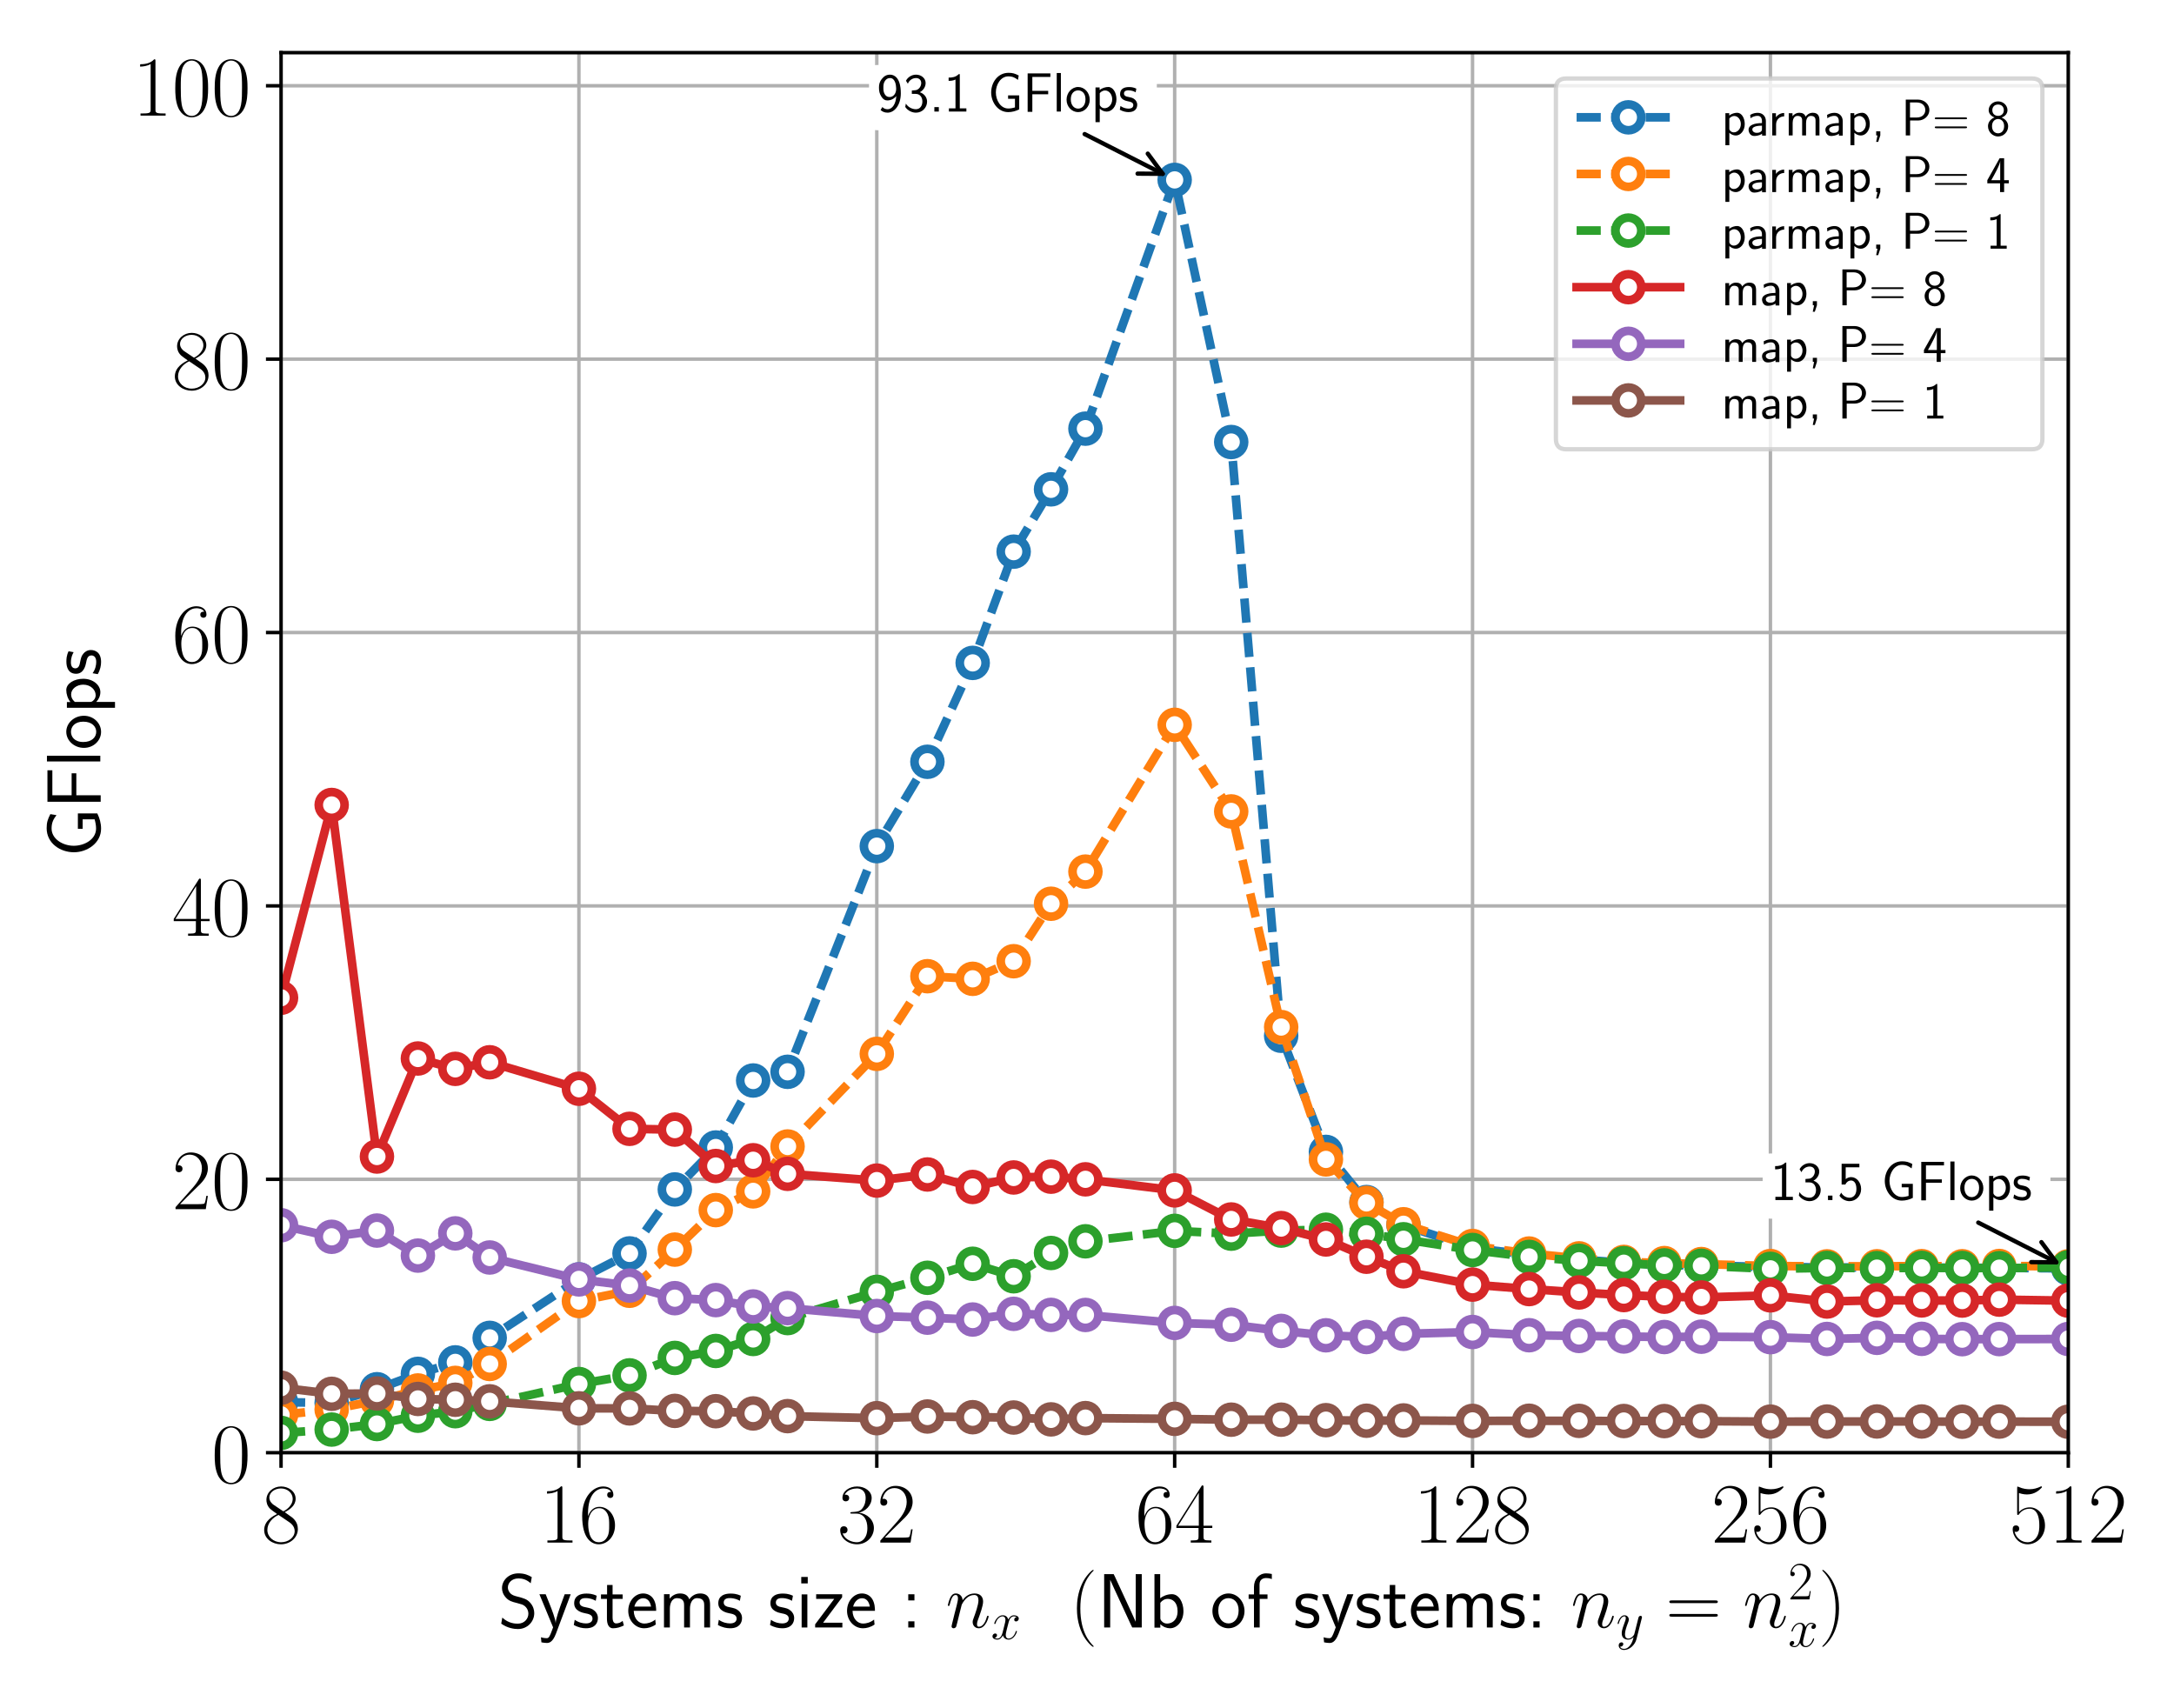<?xml version="1.0" encoding="utf-8" standalone="no"?>
<!DOCTYPE svg PUBLIC "-//W3C//DTD SVG 1.1//EN"
  "http://www.w3.org/Graphics/SVG/1.1/DTD/svg11.dtd">
<!-- Created with matplotlib (http://matplotlib.org/) -->
<svg height="396pt" version="1.1" viewBox="0 0 504 396" width="504pt" xmlns="http://www.w3.org/2000/svg" xmlns:xlink="http://www.w3.org/1999/xlink">
 <defs>
  <style type="text/css">
*{stroke-linecap:butt;stroke-linejoin:round;}
  </style>
 </defs>
 <g id="figure_1">
  <g id="patch_1">
   <path d="M 0 396 
L 504 396 
L 504 0 
L 0 0 
z
" style="fill:#ffffff;"/>
  </g>
  <g id="axes_1">
   <g id="patch_2">
    <path d="M 65.156 336.759 
L 479.493 336.759 
L 479.493 12.2 
L 65.156 12.2 
z
" style="fill:#ffffff;"/>
   </g>
   <g id="matplotlib.axis_1">
    <g id="xtick_1">
     <g id="line2d_1">
      <path clip-path="url(#p04e624898b)" d="M 65.156 336.759 
L 65.156 12.2 
" style="fill:none;stroke:#b0b0b0;stroke-linecap:square;stroke-width:0.8;"/>
     </g>
     <g id="line2d_2">
      <defs>
       <path d="M 0 0 
L 0 3.5 
" id="m27b9624a3e" style="stroke:#000000;stroke-width:0.8;"/>
      </defs>
      <g>
       <use style="stroke:#000000;stroke-width:0.8;" x="65.156" xlink:href="#m27b9624a3e" y="336.759"/>
      </g>
     </g>
     <g id="text_1">
      <!-- $8$ -->
      <defs>
       <path d="M 27.203 35.375 
C 33.5 38.547 39.906 43.328 39.906 50.984 
C 39.906 60.016 31.094 65.297 23 65.297 
C 13.906 65.297 5.906 58.734 5.906 49.688 
C 5.906 47.203 6.5 42.922 10.406 39.141 
C 11.406 38.156 15.594 35.172 18.297 33.281 
C 13.797 30.984 3.297 25.531 3.297 14.594 
C 3.297 4.359 13.094 -2 22.797 -2 
C 33.5 -2 42.5 5.656 42.5 15.781 
C 42.5 24.844 36.406 29.016 32.406 31.703 
z
M 14.094 44.094 
C 13.297 44.594 9.297 47.672 9.297 52.359 
C 9.297 58.422 15.594 63 22.797 63 
C 30.703 63 36.5 57.438 36.5 50.969 
C 36.5 41.703 26.094 36.422 25.594 36.422 
C 25.5 36.422 25.406 36.422 24.594 37.031 
z
M 32.5 23.734 
C 34 22.641 38.797 19.375 38.797 13.297 
C 38.797 5.953 31.406 0.391 23 0.391 
C 13.906 0.391 7 6.844 7 14.688 
C 7 22.547 13.094 29.094 20 32.188 
z
" id="CMR17-56"/>
      </defs>
      <g transform="translate(60.587 357.596)scale(0.2 -0.2)">
       <use transform="scale(0.996)" xlink:href="#CMR17-56"/>
      </g>
     </g>
    </g>
    <g id="xtick_2">
     <g id="line2d_3">
      <path clip-path="url(#p04e624898b)" d="M 134.212 336.759 
L 134.212 12.2 
" style="fill:none;stroke:#b0b0b0;stroke-linecap:square;stroke-width:0.8;"/>
     </g>
     <g id="line2d_4">
      <g>
       <use style="stroke:#000000;stroke-width:0.8;" x="134.212" xlink:href="#m27b9624a3e" y="336.759"/>
      </g>
     </g>
     <g id="text_2">
      <!-- $16$ -->
      <defs>
       <path d="M 26.594 63.406 
C 26.594 65.5 26.5 65.5 25.094 65.5 
C 21.203 61.188 15.297 59.797 9.703 59.797 
C 9.406 59.797 8.906 59.797 8.797 59.5 
C 8.703 59.297 8.703 59.094 8.703 57 
C 11.797 57 17 57.594 21 59.984 
L 21 7.203 
C 21 3.688 20.797 2.5 12.203 2.5 
L 9.203 2.5 
L 9.203 0 
C 14 0 19 0 23.797 0 
C 28.594 0 33.594 0 38.406 0 
L 38.406 2.5 
L 35.406 2.5 
C 26.797 2.5 26.594 3.594 26.594 7.156 
z
" id="CMR17-49"/>
       <path d="M 10.594 34 
C 10.594 57.656 21.797 63 28.297 63 
C 30.406 63 35.5 62.641 37.5 59 
C 35.906 59 32.906 59 32.906 55.516 
C 32.906 52.828 35.094 51.922 36.5 51.922 
C 37.406 51.922 40.094 52.312 40.094 55.625 
C 40.094 61.781 35.094 65.297 28.203 65.297 
C 16.297 65.297 3.797 52.969 3.797 31 
C 3.797 3.953 15.094 -2 23.094 -2 
C 32.797 -2 42 6.672 42 20.047 
C 42 32.516 33.906 41.594 23.703 41.594 
C 17.594 41.594 13.094 37.609 10.594 30.625 
z
M 23.094 0.391 
C 10.797 0.391 10.797 18.75 10.797 22.438 
C 10.797 29.625 14.203 40 23.5 40 
C 25.203 40 30.094 40 33.406 33.125 
C 35.203 29.219 35.203 25.141 35.203 20.141 
C 35.203 14.75 35.203 10.781 33.094 6.781 
C 30.906 2.672 27.703 0.391 23.094 0.391 
" id="CMR17-54"/>
      </defs>
      <g transform="translate(125.074 357.596)scale(0.2 -0.2)">
       <use transform="scale(0.996)" xlink:href="#CMR17-49"/>
       <use transform="translate(45.69 0)scale(0.996)" xlink:href="#CMR17-54"/>
      </g>
     </g>
    </g>
    <g id="xtick_3">
     <g id="line2d_5">
      <path clip-path="url(#p04e624898b)" d="M 203.268 336.759 
L 203.268 12.2 
" style="fill:none;stroke:#b0b0b0;stroke-linecap:square;stroke-width:0.8;"/>
     </g>
     <g id="line2d_6">
      <g>
       <use style="stroke:#000000;stroke-width:0.8;" x="203.268" xlink:href="#m27b9624a3e" y="336.759"/>
      </g>
     </g>
     <g id="text_3">
      <!-- $32$ -->
      <defs>
       <path d="M 22.094 33.703 
C 31 33.703 34.906 25.969 34.906 17.031 
C 34.906 5 28.5 0.391 22.703 0.391 
C 17.406 0.391 8.797 3.031 6.094 10.828 
C 6.594 10.625 7.094 10.625 7.594 10.625 
C 10 10.625 11.797 12.219 11.797 14.812 
C 11.797 17.703 9.594 19 7.594 19 
C 5.906 19 3.297 18.203 3.297 14.469 
C 3.297 5.234 12.297 -2 22.906 -2 
C 34 -2 42.5 6.719 42.5 16.953 
C 42.5 26.672 34.5 33.703 25 34.797 
C 32.594 36.375 39.906 43.062 39.906 52.016 
C 39.906 59.688 32 65.297 23 65.297 
C 13.906 65.297 5.906 59.828 5.906 52.016 
C 5.906 48.594 8.5 48 9.797 48 
C 11.906 48 13.703 49.297 13.703 51.891 
C 13.703 54.469 11.906 55.766 9.797 55.766 
C 9.406 55.766 8.906 55.766 8.5 55.578 
C 11.406 61.859 19.297 63 22.797 63 
C 26.297 63 32.906 61.328 32.906 51.875 
C 32.906 49.109 32.5 44.188 29.094 39.844 
C 26.094 36 22.703 36 19.406 35.688 
C 18.906 35.688 16.594 35.453 16.203 35.453 
C 15.5 35.359 15.094 35.266 15.094 34.5 
C 15.094 33.797 15.203 33.703 17.203 33.703 
z
" id="CMR17-51"/>
       <path d="M 41.703 15.453 
L 39.906 15.453 
C 38.906 8.375 38.094 7.172 37.703 6.562 
C 37.203 5.766 30 5.766 28.594 5.766 
L 9.406 5.766 
C 13 9.672 20 16.75 28.5 24.953 
C 34.594 30.734 41.703 37.531 41.703 47.422 
C 41.703 59.219 32.297 66 21.797 66 
C 10.797 66 4.094 56.312 4.094 47.344 
C 4.094 43.438 7 42.938 8.203 42.938 
C 9.203 42.938 12.203 43.547 12.203 47.031 
C 12.203 50.109 9.594 51 8.203 51 
C 7.594 51 7 50.906 6.594 50.703 
C 8.5 59.219 14.297 63.406 20.406 63.406 
C 29.094 63.406 34.797 56.516 34.797 47.422 
C 34.797 38.734 29.703 31.25 24 24.75 
L 4.094 2.281 
L 4.094 0 
L 39.297 0 
z
" id="CMR17-50"/>
      </defs>
      <g transform="translate(194.13 357.596)scale(0.2 -0.2)">
       <use transform="scale(0.996)" xlink:href="#CMR17-51"/>
       <use transform="translate(45.69 0)scale(0.996)" xlink:href="#CMR17-50"/>
      </g>
     </g>
    </g>
    <g id="xtick_4">
     <g id="line2d_7">
      <path clip-path="url(#p04e624898b)" d="M 272.324 336.759 
L 272.324 12.2 
" style="fill:none;stroke:#b0b0b0;stroke-linecap:square;stroke-width:0.8;"/>
     </g>
     <g id="line2d_8">
      <g>
       <use style="stroke:#000000;stroke-width:0.8;" x="272.324" xlink:href="#m27b9624a3e" y="336.759"/>
      </g>
     </g>
     <g id="text_4">
      <!-- $64$ -->
      <defs>
       <path d="M 33.594 64.406 
C 33.594 66.5 33.5 66.5 31.703 66.5 
L 2 19.594 
L 2 17 
L 27.797 17 
L 27.797 7.141 
C 27.797 3.5 27.594 2.5 20.594 2.5 
L 18.703 2.5 
L 18.703 0 
C 21.906 0 27.297 0 30.703 0 
C 34.094 0 39.5 0 42.703 0 
L 42.703 2.5 
L 40.797 2.5 
C 33.797 2.5 33.594 3.5 33.594 7.141 
L 33.594 17 
L 43.797 17 
L 43.797 19.594 
L 33.594 19.594 
z
M 28.094 57.859 
L 28.094 19.594 
L 4 19.594 
z
" id="CMR17-52"/>
      </defs>
      <g transform="translate(263.186 357.596)scale(0.2 -0.2)">
       <use transform="scale(0.996)" xlink:href="#CMR17-54"/>
       <use transform="translate(45.69 0)scale(0.996)" xlink:href="#CMR17-52"/>
      </g>
     </g>
    </g>
    <g id="xtick_5">
     <g id="line2d_9">
      <path clip-path="url(#p04e624898b)" d="M 341.38 336.759 
L 341.38 12.2 
" style="fill:none;stroke:#b0b0b0;stroke-linecap:square;stroke-width:0.8;"/>
     </g>
     <g id="line2d_10">
      <g>
       <use style="stroke:#000000;stroke-width:0.8;" x="341.38" xlink:href="#m27b9624a3e" y="336.759"/>
      </g>
     </g>
     <g id="text_5">
      <!-- $128$ -->
      <g transform="translate(327.673 357.596)scale(0.2 -0.2)">
       <use transform="scale(0.996)" xlink:href="#CMR17-49"/>
       <use transform="translate(45.69 0)scale(0.996)" xlink:href="#CMR17-50"/>
       <use transform="translate(91.381 0)scale(0.996)" xlink:href="#CMR17-56"/>
      </g>
     </g>
    </g>
    <g id="xtick_6">
     <g id="line2d_11">
      <path clip-path="url(#p04e624898b)" d="M 410.437 336.759 
L 410.437 12.2 
" style="fill:none;stroke:#b0b0b0;stroke-linecap:square;stroke-width:0.8;"/>
     </g>
     <g id="line2d_12">
      <g>
       <use style="stroke:#000000;stroke-width:0.8;" x="410.437" xlink:href="#m27b9624a3e" y="336.759"/>
      </g>
     </g>
     <g id="text_6">
      <!-- $256$ -->
      <defs>
       <path d="M 11.406 57.688 
C 12.406 57.281 16.5 56 20.703 56 
C 30 56 35.094 61.109 38 64.062 
C 38 64.953 38 65.5 37.406 65.5 
C 37.297 65.5 37.094 65.5 36.297 65.047 
C 32.797 63.406 28.703 62.078 23.703 62.078 
C 20.703 62.078 16.203 62.484 11.297 64.672 
C 10.203 65.172 10 65.172 9.906 65.172 
C 9.406 65.172 9.297 65.062 9.297 63.078 
L 9.297 34.422 
C 9.297 32.641 9.297 32.141 10.297 32.141 
C 10.797 32.141 11 32.344 11.5 33.031 
C 14.703 37.516 19.094 39.406 24.094 39.406 
C 27.594 39.406 35.094 37.219 35.094 20.141 
C 35.094 16.953 35.094 11.172 32.094 6.578 
C 29.594 2.484 25.703 0.391 21.406 0.391 
C 14.797 0.391 8.094 5 6.297 12.719 
C 6.703 12.609 7.5 12.422 7.906 12.422 
C 9.203 12.422 11.703 13.125 11.703 16.219 
C 11.703 18.906 9.797 20 7.906 20 
C 5.594 20 4.094 18.594 4.094 15.797 
C 4.094 7.094 11 -2 21.594 -2 
C 31.906 -2 41.703 6.875 41.703 19.75 
C 41.703 31.719 33.906 41 24.203 41 
C 19.094 41 14.797 39.109 11.406 35.531 
z
" id="CMR17-53"/>
      </defs>
      <g transform="translate(396.73 357.596)scale(0.2 -0.2)">
       <use transform="scale(0.996)" xlink:href="#CMR17-50"/>
       <use transform="translate(45.69 0)scale(0.996)" xlink:href="#CMR17-53"/>
       <use transform="translate(91.381 0)scale(0.996)" xlink:href="#CMR17-54"/>
      </g>
     </g>
    </g>
    <g id="xtick_7">
     <g id="line2d_13">
      <path clip-path="url(#p04e624898b)" d="M 479.493 336.759 
L 479.493 12.2 
" style="fill:none;stroke:#b0b0b0;stroke-linecap:square;stroke-width:0.8;"/>
     </g>
     <g id="line2d_14">
      <g>
       <use style="stroke:#000000;stroke-width:0.8;" x="479.493" xlink:href="#m27b9624a3e" y="336.759"/>
      </g>
     </g>
     <g id="text_7">
      <!-- $512$ -->
      <g transform="translate(465.786 357.596)scale(0.2 -0.2)">
       <use transform="scale(0.996)" xlink:href="#CMR17-53"/>
       <use transform="translate(45.69 0)scale(0.996)" xlink:href="#CMR17-49"/>
       <use transform="translate(91.381 0)scale(0.996)" xlink:href="#CMR17-50"/>
      </g>
     </g>
    </g>
    <g id="text_8">
     <!-- $\mbox{Systems size :}~ n_x~~(\mbox{Nb of systems:}~n_y=n_x^2)$ -->
     <defs>
      <path d="M 43.703 65.141 
C 39.297 67.719 34.5 70 26.406 70 
C 13.5 70 5.203 60.609 5.203 51.031 
C 5.203 47.266 6.297 43.016 10.203 38.672 
C 14.094 34.312 18.5 33.141 24.094 31.766 
C 26.406 31.156 30.297 30.062 31 29.781 
C 36.594 27.609 39.297 22.562 39.297 17.812 
C 39.297 11.594 34.406 4.969 25.703 4.969 
C 22.703 4.969 13.906 4.969 5.594 12.797 
L 4.203 4.969 
C 12.406 -1 21.297 -2 25.797 -2 
C 38.094 -2 46.906 7.625 46.906 18.531 
C 46.906 22.5 45.703 27.547 41.5 32.203 
C 37.406 36.672 33.797 37.656 25.594 39.828 
C 20.906 41.031 17.906 41.828 15.406 44.891 
C 13.703 47.078 12.797 49.156 12.797 51.828 
C 12.797 57.391 17.594 63.438 26.406 63.438 
C 30.797 63.438 36.5 62.531 42.297 57.188 
z
" id="CMSS17-83"/>
      <path d="M 41.797 43 
L 34 43 
C 25.5 20.219 22.594 10.969 22.406 5.984 
L 22.297 5.984 
C 22 10.875 17.594 22.812 14.094 31.359 
L 9.406 43 
L 1.297 43 
L 19 0.203 
C 17.906 -2.781 16.297 -7.266 15.797 -8.266 
C 13.594 -13.828 12.094 -13.828 10.5 -13.828 
C 10.094 -13.828 6.906 -13.828 3.297 -12.641 
L 3.906 -19.203 
C 6.406 -19.703 8.906 -20 10.703 -20 
C 13.203 -20 18.203 -20 22.797 -7.766 
z
" id="CMSS17-121"/>
      <path d="M 32.203 41.047 
C 26.297 43.859 21.703 43.859 18.703 43.859 
C 11.594 43.859 3.094 41.375 3.094 31.297 
C 3.094 21.234 14.094 19.031 17.094 18.422 
C 21.703 17.531 26.797 16.531 26.797 11.562 
C 26.797 5.266 19.594 5.266 18.297 5.266 
C 14.297 5.266 8.797 6.359 3.797 9.969 
L 2.594 3.281 
C 8.297 0 13.797 -1 18.406 -1 
C 30.703 -1 33.797 6.5 33.797 12.203 
C 33.797 17.094 31 20.391 29.094 21.891 
C 25.797 24.5 24.594 24.797 16.406 26.5 
C 15 26.703 10.094 27.797 10.094 32.281 
C 10.094 38 16.406 38 17.797 38 
C 24.297 38 28.297 35.984 31 34.5 
z
" id="CMSS17-115"/>
      <path d="M 16.703 37 
L 29.703 37 
L 29.703 42.766 
L 16.703 42.766 
L 16.703 55 
L 9.594 55 
L 9.594 42.766 
L 1.703 42.766 
L 1.703 37 
L 9.406 37 
L 9.406 11.703 
C 9.406 6 10.703 -1 17.297 -1 
C 22.297 -1 26.906 0.391 31.297 2.688 
L 29.703 8.562 
C 27.297 6.469 24.406 5.266 21.297 5.266 
C 16.906 5.266 16.703 10.875 16.703 13.375 
z
" id="CMSS17-116"/>
      <path d="M 39.094 21.516 
C 39.094 24.844 38.906 31.297 35.703 36.641 
C 32.203 42.391 26.5 44 22.203 44 
C 11.797 44 3 34.188 3 21.484 
C 3 9.094 12.094 -1 23.594 -1 
C 28.094 -1 33.594 0.297 38.594 3.875 
C 38.594 4.281 38.406 6.469 38.297 6.562 
C 38.297 6.766 38 9.844 38 10.25 
C 33.203 6.359 27.703 5.078 23.703 5.078 
C 17.297 5.078 10.406 10.422 10.094 21.516 
z
M 10.906 27 
C 12.203 32.562 16.594 37.828 22.203 37.828 
C 23.703 37.828 30.703 37.828 32.5 27 
z
" id="CMSS17-101"/>
      <path d="M 67 29.328 
C 67 36.062 65.297 44 54.094 44 
C 46.594 44 42.094 39.312 40.094 36.422 
C 38.297 41.719 34.094 44 28.094 44 
C 21.297 44 17 40.125 14.703 37.328 
L 14.703 43.094 
L 7.406 43.094 
L 7.406 0 
L 15 0 
L 15 24.359 
C 15 30.297 17.203 37.938 24.297 37.938 
C 33.406 37.938 33.406 31.5 33.406 28.578 
L 33.406 0 
L 41 0 
L 41 24.359 
C 41 30.297 43.203 37.938 50.297 37.938 
C 59.406 37.938 59.406 31.5 59.406 28.578 
L 59.406 0 
L 67 0 
z
" id="CMSS17-109"/>
      <path d="M 15.297 65.359 
L 6.906 65.359 
L 6.906 57 
L 15.297 57 
z
M 14.797 42.797 
L 7.406 42.797 
L 7.406 0 
L 14.797 0 
z
" id="CMSS17-105"/>
      <path d="M 37.5 39.094 
L 37.5 42.969 
L 3.906 42.969 
L 3.906 37 
L 16.703 37 
C 17.906 37 19.094 37 20.297 37 
L 27.297 37 
L 2.594 4.078 
L 2.594 0 
L 37.797 0 
L 37.797 6.172 
L 24.203 6.172 
C 23 6.172 21.797 6.172 20.594 6.172 
L 12.906 6.172 
z
" id="CMSS17-122"/>
      <path d="M 17 42.953 
L 9 42.953 
L 9 35 
L 17 35 
z
M 9 7.969 
L 9 0 
L 17 0 
L 17 7.969 
z
" id="CMSS17-58"/>
      <path d="M 20.594 29.234 
C 20.797 29.844 23.297 34.828 27 38.016 
C 29.594 40.406 33 42.016 36.906 42.016 
C 40.906 42.016 42.297 39.016 42.297 35.031 
C 42.297 29.344 38.203 17.969 36.203 12.578 
C 35.297 10.172 34.797 8.875 34.797 7.078 
C 34.797 2.594 37.906 -1 42.703 -1 
C 52 -1 55.5 13.672 55.5 14.266 
C 55.5 14.766 55.094 15.172 54.5 15.172 
C 53.594 15.172 53.5 14.875 53 13.172 
C 50.703 4.984 46.906 1 43 1 
C 42 1 40.406 1 40.406 4.203 
C 40.406 6.703 41.5 9.703 42.094 11.094 
C 44.094 16.609 48.297 27.812 48.297 33.516 
C 48.297 39.5 44.797 44 37.203 44 
C 28.297 44 23.594 37.734 21.797 35.234 
C 21.5 40.906 17.406 44 13 44 
C 9.797 44 7.594 42.109 5.906 38.719 
C 4.094 35.125 2.703 29.141 2.703 28.734 
C 2.703 28.344 3.094 27.844 3.797 27.844 
C 4.594 27.844 4.703 27.938 5.297 30.234 
C 6.906 36.328 8.703 42.016 12.703 42.016 
C 15 42.016 15.797 40.406 15.797 37.422 
C 15.797 35.219 14.797 31.328 14.094 28.234 
L 11.297 17.469 
C 10.906 15.562 9.797 11.078 9.297 9.281 
C 8.594 6.688 7.5 2 7.5 1.5 
C 7.5 0.094 8.594 -1 10.094 -1 
C 11.297 -1 12.703 -0.406 13.5 1.094 
C 13.703 1.594 14.594 5.094 15.094 7.078 
L 17.297 16.062 
z
" id="CMMI12-110"/>
      <path d="M 47.406 40.719 
C 44.203 40.109 43 37.719 43 35.828 
C 43 33.422 44.906 32.625 46.297 32.625 
C 49.297 32.625 51.406 35.219 51.406 37.922 
C 51.406 42.109 46.594 44 42.406 44 
C 36.297 44 32.906 38.016 32 36.125 
C 29.703 44 23.5 44 21.703 44 
C 11.5 44 6.094 30.938 6.094 28.734 
C 6.094 28.344 6.5 27.844 7.203 27.844 
C 8 27.844 8.203 28.438 8.406 28.844 
C 11.797 39.922 18.5 42.016 21.406 42.016 
C 25.906 42.016 26.797 37.812 26.797 35.422 
C 26.797 33.234 26.203 30.938 25 26.141 
L 21.594 12.469 
C 20.094 6.484 17.203 1 11.906 1 
C 11.406 1 8.906 1 6.797 2.297 
C 10.406 3 11.203 5.984 11.203 7.188 
C 11.203 9.188 9.703 10.375 7.797 10.375 
C 5.406 10.375 2.797 8.281 2.797 5.094 
C 2.797 0.891 7.5 -1 11.797 -1 
C 16.594 -1 20 2.797 22.094 6.891 
C 23.703 1 28.703 -1 32.406 -1 
C 42.594 -1 48 12.078 48 14.266 
C 48 14.766 47.594 15.172 47 15.172 
C 46.094 15.172 46 14.672 45.703 13.875 
C 43 5.094 37.203 1 32.703 1 
C 29.203 1 27.297 3.594 27.297 7.688 
C 27.297 9.875 27.703 11.469 29.297 18.062 
L 32.797 31.625 
C 34.297 37.625 37.703 42.016 42.297 42.016 
C 42.5 42.016 45.297 42.016 47.406 40.719 
" id="CMMI12-120"/>
      <path d="M 30.594 -24.391 
C 30.594 -24.297 30.594 -24.094 30.297 -23.797 
C 25.703 -19.125 13.406 -6.359 13.406 24.703 
C 13.406 55.766 25.5 68.422 30.406 73.391 
C 30.406 73.5 30.594 73.703 30.594 74 
C 30.594 74.297 30.297 74.5 29.906 74.5 
C 28.797 74.5 20.297 67.125 15.406 56.156 
C 10.406 45.109 9 34.359 9 24.812 
C 9 17.625 9.703 5.484 15.703 -7.359 
C 20.5 -17.734 28.703 -25 29.906 -25 
C 30.406 -25 30.594 -24.797 30.594 -24.391 
" id="CMR17-40"/>
      <path d="M 22.906 65.312 
L 21.094 69 
L 8.797 69 
L 8.797 0 
L 16.594 0 
L 16.594 61.344 
L 16.703 61.438 
C 17.406 59.641 17.797 58.75 21.906 49.906 
L 43.297 3.688 
L 45.094 0 
L 57.406 0 
L 57.406 69 
L 49.594 69 
L 49.594 7.656 
L 49.5 7.547 
C 48.797 9.344 48.406 10.234 44.297 19.078 
z
" id="CMSS17-78"/>
      <path d="M 14.906 69 
L 7.5 69 
L 7.5 -0.203 
L 15.094 -0.203 
L 15.094 4.281 
C 18.906 0.594 23.5 -1 27.594 -1 
C 37.203 -1 45 8.578 45 21.125 
C 45 32.594 39 43.062 30.094 43.062 
C 23.797 43.062 18.203 40.484 14.906 37.797 
z
M 15.094 31.969 
C 17.297 34.719 20.406 37 24.797 37 
C 30.703 37 37.406 32.766 37.406 21.125 
C 37.406 8.719 29.406 5.078 23.906 5.078 
C 21.906 5.078 19.797 5.562 17.797 7.25 
C 15.094 9.609 15.094 11.078 15.094 12.453 
z
" id="CMSS17-98"/>
      <path d="M 44.203 21.188 
C 44.203 34 34.703 44 23.5 44 
C 12 44 2.703 33.703 2.703 21.188 
C 2.703 8.5 12.297 -1 23.406 -1 
C 34.797 -1 44.203 8.797 44.203 21.188 
M 23.5 5.266 
C 16.406 5.266 10.297 11.078 10.297 22 
C 10.297 33.609 17.406 37.922 23.406 37.922 
C 29.906 37.922 36.594 33.219 36.594 22 
C 36.594 10.672 30.094 5.266 23.5 5.266 
" id="CMSS17-111"/>
      <path d="M 16.797 37 
L 26.906 37 
L 26.906 42.766 
L 16.594 42.766 
L 16.594 55.609 
C 16.594 62.719 22 63.938 25.094 63.938 
C 26.094 63.938 28.906 63.938 32.5 62.641 
L 32.5 69.203 
C 30.203 69.703 27.406 70 25.203 70 
C 15.906 70 9.406 62.391 9.406 52.484 
L 9.406 42.766 
L 2.5 42.766 
L 2.5 37 
L 9.406 37 
L 9.406 0 
L 16.797 0 
z
" id="CMSS17-102"/>
      <path d="M 26.297 -10.938 
C 23.594 -14.672 19.703 -18 14.797 -18 
C 13.594 -18 8.797 -18 7.297 -13.891 
C 7.594 -13.984 8.094 -13.984 8.297 -13.984 
C 11.297 -13.984 13.297 -11.391 13.297 -9.094 
C 13.297 -6.797 11.406 -6 9.906 -6 
C 8.297 -6 4.797 -7.156 4.797 -11.859 
C 4.797 -16.734 9.094 -20.094 14.797 -20.094 
C 24.797 -20.094 34.906 -10.938 37.703 0.094 
L 47.5 38.828 
C 47.594 39.328 47.797 39.938 47.797 40.531 
C 47.797 42.016 46.594 43.016 45.094 43.016 
C 44.203 43.016 42.094 42.609 41.297 39.609 
L 33.906 10.281 
C 33.406 8.484 33.406 8.281 32.594 7.188 
C 30.594 4.391 27.297 1 22.5 1 
C 16.906 1 16.406 6.484 16.406 9.188 
C 16.406 14.875 19.094 22.547 21.797 29.734 
C 22.906 32.625 23.5 34.031 23.5 36.016 
C 23.5 40.219 20.5 44 15.594 44 
C 6.406 44 2.703 29.531 2.703 28.734 
C 2.703 28.344 3.094 27.844 3.797 27.844 
C 4.703 27.844 4.797 28.234 5.203 29.641 
C 7.594 38.016 11.406 42.016 15.297 42.016 
C 16.203 42.016 17.906 42.016 17.906 38.719 
C 17.906 36.125 16.797 33.234 15.297 29.438 
C 10.406 16.359 10.406 13.078 10.406 10.672 
C 10.406 1.203 17.203 -1 22.203 -1 
C 25.094 -1 28.703 -0.094 32.203 3.594 
L 32.297 3.5 
C 30.797 -2.297 29.797 -6.125 26.297 -10.938 
" id="CMMI12-121"/>
      <path d="M 64.297 31.516 
C 65.797 31.516 67.297 31.516 67.297 33.203 
C 67.297 35 65.594 35 63.906 35 
L 8 35 
C 6.297 35 4.594 35 4.594 33.203 
C 4.594 31.516 6.094 31.516 7.594 31.516 
z
M 63.906 14 
C 65.594 14 67.297 14 67.297 15.797 
C 67.297 17.484 65.797 17.484 64.297 17.484 
L 7.594 17.484 
C 6.094 17.484 4.594 17.484 4.594 15.797 
C 4.594 14 6.297 14 8 14 
z
" id="CMR17-61"/>
      <path d="M 26.297 24.703 
C 26.297 31.875 25.594 44.016 19.594 56.859 
C 14.797 67.234 6.594 74.5 5.406 74.5 
C 5.094 74.5 4.703 74.391 4.703 73.891 
C 4.703 73.703 4.797 73.594 4.906 73.391 
C 9.703 68.406 21.906 55.75 21.906 24.75 
C 21.906 -6.359 9.797 -19.016 4.906 -24.016 
C 4.797 -24.203 4.703 -24.312 4.703 -24.5 
C 4.703 -25 5.094 -25 5.406 -25 
C 6.5 -25 15 -17.625 19.906 -6.656 
C 24.906 4.391 26.297 15.141 26.297 24.703 
" id="CMR17-41"/>
     </defs>
     <g transform="translate(115.448 381.712)scale(0.18 -0.18)">
      <use transform="translate(0 24.629)scale(0.996)" xlink:href="#CMSS17-83"/>
      <use transform="translate(52.049 24.629)scale(0.996)" xlink:href="#CMSS17-121"/>
      <use transform="translate(95.049 24.629)scale(0.996)" xlink:href="#CMSS17-115"/>
      <use transform="translate(130.962 24.629)scale(0.996)" xlink:href="#CMSS17-116"/>
      <use transform="translate(164.794 24.629)scale(0.996)" xlink:href="#CMSS17-101"/>
      <use transform="translate(206.433 24.629)scale(0.996)" xlink:href="#CMSS17-109"/>
      <use transform="translate(280.662 24.629)scale(0.996)" xlink:href="#CMSS17-115"/>
      <use transform="translate(347.804 24.629)scale(0.996)" xlink:href="#CMSS17-115"/>
      <use transform="translate(383.718 24.629)scale(0.996)" xlink:href="#CMSS17-105"/>
      <use transform="translate(405.899 24.629)scale(0.996)" xlink:href="#CMSS17-122"/>
      <use transform="translate(446.577 24.629)scale(0.996)" xlink:href="#CMSS17-101"/>
      <use transform="translate(519.445 24.629)scale(0.996)" xlink:href="#CMSS17-58"/>
      <use transform="translate(576.698 24.629)scale(0.996)" xlink:href="#CMMI12-110"/>
      <use transform="translate(634.928 9.685)scale(0.697)" xlink:href="#CMMI12-120"/>
      <use transform="translate(736.688 24.629)scale(0.996)" xlink:href="#CMR17-40"/>
      <use transform="translate(771.969 24.629)scale(0.996)" xlink:href="#CMSS17-78"/>
      <use transform="translate(838.03 24.629)scale(0.996)" xlink:href="#CMSS17-98"/>
      <use transform="translate(917.464 24.629)scale(0.996)" xlink:href="#CMSS17-111"/>
      <use transform="translate(964.308 24.629)scale(0.996)" xlink:href="#CMSS17-102"/>
      <use transform="translate(1024.164 24.629)scale(0.996)" xlink:href="#CMSS17-115"/>
      <use transform="translate(1060.077 24.629)scale(0.996)" xlink:href="#CMSS17-121"/>
      <use transform="translate(1103.077 24.629)scale(0.996)" xlink:href="#CMSS17-115"/>
      <use transform="translate(1138.991 24.629)scale(0.996)" xlink:href="#CMSS17-116"/>
      <use transform="translate(1172.822 24.629)scale(0.996)" xlink:href="#CMSS17-101"/>
      <use transform="translate(1214.461 24.629)scale(0.996)" xlink:href="#CMSS17-109"/>
      <use transform="translate(1288.691 24.629)scale(0.996)" xlink:href="#CMSS17-115"/>
      <use transform="translate(1324.604 24.629)scale(0.996)" xlink:href="#CMSS17-58"/>
      <use transform="translate(1381.857 24.629)scale(0.996)" xlink:href="#CMMI12-110"/>
      <use transform="translate(1440.087 9.685)scale(0.697)" xlink:href="#CMMI12-121"/>
      <use transform="translate(1504.057 24.629)scale(0.996)" xlink:href="#CMR17-61"/>
      <use transform="translate(1603.445 24.629)scale(0.996)" xlink:href="#CMMI12-110"/>
      <use transform="translate(1661.675 60.783)scale(0.697)" xlink:href="#CMR17-50"/>
      <use transform="translate(1661.675 0)scale(0.697)" xlink:href="#CMMI12-120"/>
      <use transform="translate(1700.977 24.629)scale(0.996)" xlink:href="#CMR17-41"/>
     </g>
    </g>
   </g>
   <g id="matplotlib.axis_2">
    <g id="ytick_1">
     <g id="line2d_15">
      <path clip-path="url(#p04e624898b)" d="M 65.156 336.759 
L 479.493 336.759 
" style="fill:none;stroke:#b0b0b0;stroke-linecap:square;stroke-width:0.8;"/>
     </g>
     <g id="line2d_16">
      <defs>
       <path d="M 0 0 
L -3.5 0 
" id="m34f88098f3" style="stroke:#000000;stroke-width:0.8;"/>
      </defs>
      <g>
       <use style="stroke:#000000;stroke-width:0.8;" x="65.156" xlink:href="#m34f88098f3" y="336.759"/>
      </g>
     </g>
     <g id="text_9">
      <!-- $0$ -->
      <defs>
       <path d="M 42 31.641 
C 42 37.75 41.906 48.125 37.703 56.109 
C 34 63.109 28.094 65.594 22.906 65.594 
C 18.094 65.594 12 63.406 8.203 56.203 
C 4.203 48.719 3.797 39.438 3.797 31.641 
C 3.797 25.953 3.906 17.281 7 9.672 
C 11.297 -0.609 19 -2 22.906 -2 
C 27.5 -2 34.5 -0.109 38.594 9.375 
C 41.594 16.281 42 24.359 42 31.641 
M 22.906 -0.406 
C 16.5 -0.406 12.703 5.078 11.297 12.688 
C 10.203 18.562 10.203 27.156 10.203 32.75 
C 10.203 40.438 10.203 46.828 11.5 52.922 
C 13.406 61.391 19 64 22.906 64 
C 27 64 32.297 61.297 34.203 53.125 
C 35.5 47.438 35.594 40.734 35.594 32.75 
C 35.594 26.25 35.594 18.266 34.406 12.375 
C 32.297 1.484 26.406 -0.406 22.906 -0.406 
" id="CMR17-48"/>
      </defs>
      <g transform="translate(49.018 343.678)scale(0.2 -0.2)">
       <use transform="scale(0.996)" xlink:href="#CMR17-48"/>
      </g>
     </g>
    </g>
    <g id="ytick_2">
     <g id="line2d_17">
      <path clip-path="url(#p04e624898b)" d="M 65.156 273.383 
L 479.493 273.383 
" style="fill:none;stroke:#b0b0b0;stroke-linecap:square;stroke-width:0.8;"/>
     </g>
     <g id="line2d_18">
      <g>
       <use style="stroke:#000000;stroke-width:0.8;" x="65.156" xlink:href="#m34f88098f3" y="273.383"/>
      </g>
     </g>
     <g id="text_10">
      <!-- $20$ -->
      <g transform="translate(39.879 280.301)scale(0.2 -0.2)">
       <use transform="scale(0.996)" xlink:href="#CMR17-50"/>
       <use transform="translate(45.69 0)scale(0.996)" xlink:href="#CMR17-48"/>
      </g>
     </g>
    </g>
    <g id="ytick_3">
     <g id="line2d_19">
      <path clip-path="url(#p04e624898b)" d="M 65.156 210.006 
L 479.493 210.006 
" style="fill:none;stroke:#b0b0b0;stroke-linecap:square;stroke-width:0.8;"/>
     </g>
     <g id="line2d_20">
      <g>
       <use style="stroke:#000000;stroke-width:0.8;" x="65.156" xlink:href="#m34f88098f3" y="210.006"/>
      </g>
     </g>
     <g id="text_11">
      <!-- $40$ -->
      <g transform="translate(39.879 216.925)scale(0.2 -0.2)">
       <use transform="scale(0.996)" xlink:href="#CMR17-52"/>
       <use transform="translate(45.69 0)scale(0.996)" xlink:href="#CMR17-48"/>
      </g>
     </g>
    </g>
    <g id="ytick_4">
     <g id="line2d_21">
      <path clip-path="url(#p04e624898b)" d="M 65.156 146.63 
L 479.493 146.63 
" style="fill:none;stroke:#b0b0b0;stroke-linecap:square;stroke-width:0.8;"/>
     </g>
     <g id="line2d_22">
      <g>
       <use style="stroke:#000000;stroke-width:0.8;" x="65.156" xlink:href="#m34f88098f3" y="146.63"/>
      </g>
     </g>
     <g id="text_12">
      <!-- $60$ -->
      <g transform="translate(39.879 153.548)scale(0.2 -0.2)">
       <use transform="scale(0.996)" xlink:href="#CMR17-54"/>
       <use transform="translate(45.69 0)scale(0.996)" xlink:href="#CMR17-48"/>
      </g>
     </g>
    </g>
    <g id="ytick_5">
     <g id="line2d_23">
      <path clip-path="url(#p04e624898b)" d="M 65.156 83.253 
L 479.493 83.253 
" style="fill:none;stroke:#b0b0b0;stroke-linecap:square;stroke-width:0.8;"/>
     </g>
     <g id="line2d_24">
      <g>
       <use style="stroke:#000000;stroke-width:0.8;" x="65.156" xlink:href="#m34f88098f3" y="83.253"/>
      </g>
     </g>
     <g id="text_13">
      <!-- $80$ -->
      <g transform="translate(39.879 90.171)scale(0.2 -0.2)">
       <use transform="scale(0.996)" xlink:href="#CMR17-56"/>
       <use transform="translate(45.69 0)scale(0.996)" xlink:href="#CMR17-48"/>
      </g>
     </g>
    </g>
    <g id="ytick_6">
     <g id="line2d_25">
      <path clip-path="url(#p04e624898b)" d="M 65.156 19.876 
L 479.493 19.876 
" style="fill:none;stroke:#b0b0b0;stroke-linecap:square;stroke-width:0.8;"/>
     </g>
     <g id="line2d_26">
      <g>
       <use style="stroke:#000000;stroke-width:0.8;" x="65.156" xlink:href="#m34f88098f3" y="19.876"/>
      </g>
     </g>
     <g id="text_14">
      <!-- $100$ -->
      <g transform="translate(30.741 26.795)scale(0.2 -0.2)">
       <use transform="scale(0.996)" xlink:href="#CMR17-49"/>
       <use transform="translate(45.69 0)scale(0.996)" xlink:href="#CMR17-48"/>
       <use transform="translate(91.381 0)scale(0.996)" xlink:href="#CMR17-48"/>
      </g>
     </g>
    </g>
    <g id="text_15">
     <!-- $\mbox{GFlops}$ -->
     <defs>
      <path d="M 56.406 29 
L 36.5 29 
L 36.5 22.828 
L 48.797 22.828 
L 48.797 7.359 
C 44.906 6.266 40.906 5.469 36.906 5.469 
C 22.906 5.469 14.594 20.328 14.594 34.375 
C 14.594 48.359 23.297 63 36.906 63 
C 44.594 63 48.906 60.641 54.203 56.672 
L 55.5 64.594 
C 48.906 67.984 44.797 69.375 37.297 69.375 
C 17.906 69.375 6.203 51.938 6.203 34.094 
C 6.203 17.031 18 -1 36.703 -1 
C 43.703 -1 50.203 0.797 56.406 3.875 
z
" id="CMSS17-71"/>
      <path d="M 45.594 31 
L 45.594 37.078 
L 17.203 37.078 
L 17.203 62 
L 29.406 62 
C 30.594 62 31.797 62 33 62 
L 49.5 62 
L 49.5 68.359 
L 8.797 68.359 
L 8.797 -0.5 
L 17.203 -0.5 
L 17.203 31 
z
" id="CMSS17-70"/>
      <path d="M 14.797 69 
L 7.406 69 
L 7.406 0 
L 14.797 0 
z
" id="CMSS17-108"/>
      <path d="M 15.094 5.203 
C 18.406 2.016 22.906 -0.078 27.703 -0.078 
C 37 -0.078 45 9.422 45 22.062 
C 45 33.734 39 44 30.406 44 
C 25.406 44 19.406 42.219 14.906 38.625 
L 14.906 43.203 
L 7.5 43.203 
L 7.5 -19 
L 15.094 -19 
z
M 15.094 32.812 
C 15.906 34 19.297 37.734 24.797 37.734 
C 31.797 37.734 37.406 30.625 37.406 22.062 
C 37.406 12.297 30.594 6 23.906 6 
C 21.906 6 19.797 6.484 17.797 8.172 
C 15.094 10.531 15.094 12 15.094 13.391 
z
" id="CMSS17-112"/>
     </defs>
     <g transform="translate(23.253 198.68)rotate(-90)scale(0.18 -0.18)">
      <use transform="scale(0.996)" xlink:href="#CMSS17-71"/>
      <use transform="translate(62.458 0)scale(0.996)" xlink:href="#CMSS17-70"/>
      <use transform="translate(115.748 0)scale(0.996)" xlink:href="#CMSS17-108"/>
      <use transform="translate(137.929 0)scale(0.996)" xlink:href="#CMSS17-111"/>
      <use transform="translate(184.772 0)scale(0.996)" xlink:href="#CMSS17-112"/>
      <use transform="translate(232.977 0)scale(0.996)" xlink:href="#CMSS17-115"/>
     </g>
    </g>
   </g>
   <g id="line2d_27">
    <path clip-path="url(#p04e624898b)" d="M 65.156 325.042 
L 76.89 325.209 
L 87.387 322.047 
L 96.882 318.483 
L 105.551 315.823 
L 113.525 310.14 
L 134.212 296.585 
L 145.946 290.558 
L 156.443 275.73 
L 165.938 266.01 
L 174.607 250.475 
L 182.582 248.462 
L 203.268 196.148 
L 215.002 176.594 
L 225.499 153.671 
L 234.995 127.882 
L 243.663 113.435 
L 251.638 99.369 
L 272.324 41.705 
L 285.433 102.469 
L 297.015 240.106 
L 307.391 267.031 
L 316.787 278.657 
L 325.372 283.981 
L 341.38 289.312 
L 354.489 290.894 
L 366.072 291.966 
L 376.447 292.729 
L 385.843 293.221 
L 394.428 293.344 
L 410.437 293.712 
L 423.545 293.801 
L 435.128 293.84 
L 445.503 293.842 
L 454.899 293.878 
L 463.485 293.916 
L 479.493 294.036 
" style="fill:none;stroke:#1f77b4;stroke-dasharray:5.6,2.4;stroke-dashoffset:0;stroke-width:2;"/>
    <defs>
     <path d="M 0 3 
C 0.796 3 1.559 2.684 2.121 2.121 
C 2.684 1.559 3 0.796 3 0 
C 3 -0.796 2.684 -1.559 2.121 -2.121 
C 1.559 -2.684 0.796 -3 0 -3 
C -0.796 -3 -1.559 -2.684 -2.121 -2.121 
C -2.684 -1.559 -3 -0.796 -3 0 
C -3 0.796 -2.684 1.559 -2.121 2.121 
C -1.559 2.684 -0.796 3 0 3 
z
" id="m78d380ae53" style="stroke:#1f77b4;stroke-width:2;"/>
    </defs>
    <g clip-path="url(#p04e624898b)">
     <use style="fill:#ffffff;stroke:#1f77b4;stroke-width:2;" x="65.156" xlink:href="#m78d380ae53" y="325.042"/>
     <use style="fill:#ffffff;stroke:#1f77b4;stroke-width:2;" x="76.89" xlink:href="#m78d380ae53" y="325.209"/>
     <use style="fill:#ffffff;stroke:#1f77b4;stroke-width:2;" x="87.387" xlink:href="#m78d380ae53" y="322.047"/>
     <use style="fill:#ffffff;stroke:#1f77b4;stroke-width:2;" x="96.882" xlink:href="#m78d380ae53" y="318.483"/>
     <use style="fill:#ffffff;stroke:#1f77b4;stroke-width:2;" x="105.551" xlink:href="#m78d380ae53" y="315.823"/>
     <use style="fill:#ffffff;stroke:#1f77b4;stroke-width:2;" x="113.525" xlink:href="#m78d380ae53" y="310.14"/>
     <use style="fill:#ffffff;stroke:#1f77b4;stroke-width:2;" x="134.212" xlink:href="#m78d380ae53" y="296.585"/>
     <use style="fill:#ffffff;stroke:#1f77b4;stroke-width:2;" x="145.946" xlink:href="#m78d380ae53" y="290.558"/>
     <use style="fill:#ffffff;stroke:#1f77b4;stroke-width:2;" x="156.443" xlink:href="#m78d380ae53" y="275.73"/>
     <use style="fill:#ffffff;stroke:#1f77b4;stroke-width:2;" x="165.938" xlink:href="#m78d380ae53" y="266.01"/>
     <use style="fill:#ffffff;stroke:#1f77b4;stroke-width:2;" x="174.607" xlink:href="#m78d380ae53" y="250.475"/>
     <use style="fill:#ffffff;stroke:#1f77b4;stroke-width:2;" x="182.582" xlink:href="#m78d380ae53" y="248.462"/>
     <use style="fill:#ffffff;stroke:#1f77b4;stroke-width:2;" x="203.268" xlink:href="#m78d380ae53" y="196.148"/>
     <use style="fill:#ffffff;stroke:#1f77b4;stroke-width:2;" x="215.002" xlink:href="#m78d380ae53" y="176.594"/>
     <use style="fill:#ffffff;stroke:#1f77b4;stroke-width:2;" x="225.499" xlink:href="#m78d380ae53" y="153.671"/>
     <use style="fill:#ffffff;stroke:#1f77b4;stroke-width:2;" x="234.995" xlink:href="#m78d380ae53" y="127.882"/>
     <use style="fill:#ffffff;stroke:#1f77b4;stroke-width:2;" x="243.663" xlink:href="#m78d380ae53" y="113.435"/>
     <use style="fill:#ffffff;stroke:#1f77b4;stroke-width:2;" x="251.638" xlink:href="#m78d380ae53" y="99.369"/>
     <use style="fill:#ffffff;stroke:#1f77b4;stroke-width:2;" x="272.324" xlink:href="#m78d380ae53" y="41.705"/>
     <use style="fill:#ffffff;stroke:#1f77b4;stroke-width:2;" x="285.433" xlink:href="#m78d380ae53" y="102.469"/>
     <use style="fill:#ffffff;stroke:#1f77b4;stroke-width:2;" x="297.015" xlink:href="#m78d380ae53" y="240.106"/>
     <use style="fill:#ffffff;stroke:#1f77b4;stroke-width:2;" x="307.391" xlink:href="#m78d380ae53" y="267.031"/>
     <use style="fill:#ffffff;stroke:#1f77b4;stroke-width:2;" x="316.787" xlink:href="#m78d380ae53" y="278.657"/>
     <use style="fill:#ffffff;stroke:#1f77b4;stroke-width:2;" x="325.372" xlink:href="#m78d380ae53" y="283.981"/>
     <use style="fill:#ffffff;stroke:#1f77b4;stroke-width:2;" x="341.38" xlink:href="#m78d380ae53" y="289.312"/>
     <use style="fill:#ffffff;stroke:#1f77b4;stroke-width:2;" x="354.489" xlink:href="#m78d380ae53" y="290.894"/>
     <use style="fill:#ffffff;stroke:#1f77b4;stroke-width:2;" x="366.072" xlink:href="#m78d380ae53" y="291.966"/>
     <use style="fill:#ffffff;stroke:#1f77b4;stroke-width:2;" x="376.447" xlink:href="#m78d380ae53" y="292.729"/>
     <use style="fill:#ffffff;stroke:#1f77b4;stroke-width:2;" x="385.843" xlink:href="#m78d380ae53" y="293.221"/>
     <use style="fill:#ffffff;stroke:#1f77b4;stroke-width:2;" x="394.428" xlink:href="#m78d380ae53" y="293.344"/>
     <use style="fill:#ffffff;stroke:#1f77b4;stroke-width:2;" x="410.437" xlink:href="#m78d380ae53" y="293.712"/>
     <use style="fill:#ffffff;stroke:#1f77b4;stroke-width:2;" x="423.545" xlink:href="#m78d380ae53" y="293.801"/>
     <use style="fill:#ffffff;stroke:#1f77b4;stroke-width:2;" x="435.128" xlink:href="#m78d380ae53" y="293.84"/>
     <use style="fill:#ffffff;stroke:#1f77b4;stroke-width:2;" x="445.503" xlink:href="#m78d380ae53" y="293.842"/>
     <use style="fill:#ffffff;stroke:#1f77b4;stroke-width:2;" x="454.899" xlink:href="#m78d380ae53" y="293.878"/>
     <use style="fill:#ffffff;stroke:#1f77b4;stroke-width:2;" x="463.485" xlink:href="#m78d380ae53" y="293.916"/>
     <use style="fill:#ffffff;stroke:#1f77b4;stroke-width:2;" x="479.493" xlink:href="#m78d380ae53" y="294.036"/>
    </g>
   </g>
   <g id="line2d_28">
    <path clip-path="url(#p04e624898b)" d="M 65.156 327.971 
L 76.89 326.749 
L 87.387 324.643 
L 96.882 322.33 
L 105.551 320.581 
L 113.525 316.19 
L 134.212 301.607 
L 145.946 299.221 
L 156.443 289.68 
L 165.938 280.523 
L 174.607 276.177 
L 182.582 265.775 
L 203.268 244.302 
L 215.002 226.301 
L 225.499 226.906 
L 234.995 222.826 
L 243.663 209.502 
L 251.638 202.054 
L 272.324 168.025 
L 285.433 188.1 
L 297.015 238.091 
L 307.391 268.771 
L 316.787 278.853 
L 325.372 283.803 
L 341.38 288.844 
L 354.489 290.586 
L 366.072 291.708 
L 376.447 292.53 
L 385.843 292.803 
L 394.428 293.031 
L 410.437 293.487 
L 423.545 293.562 
L 435.128 293.54 
L 445.503 293.515 
L 454.899 293.537 
L 463.485 293.481 
L 479.493 293.554 
" style="fill:none;stroke:#ff7f0e;stroke-dasharray:5.6,2.4;stroke-dashoffset:0;stroke-width:2;"/>
    <defs>
     <path d="M 0 3 
C 0.796 3 1.559 2.684 2.121 2.121 
C 2.684 1.559 3 0.796 3 0 
C 3 -0.796 2.684 -1.559 2.121 -2.121 
C 1.559 -2.684 0.796 -3 0 -3 
C -0.796 -3 -1.559 -2.684 -2.121 -2.121 
C -2.684 -1.559 -3 -0.796 -3 0 
C -3 0.796 -2.684 1.559 -2.121 2.121 
C -1.559 2.684 -0.796 3 0 3 
z
" id="me7bd28b01c" style="stroke:#ff7f0e;stroke-width:2;"/>
    </defs>
    <g clip-path="url(#p04e624898b)">
     <use style="fill:#ffffff;stroke:#ff7f0e;stroke-width:2;" x="65.156" xlink:href="#me7bd28b01c" y="327.971"/>
     <use style="fill:#ffffff;stroke:#ff7f0e;stroke-width:2;" x="76.89" xlink:href="#me7bd28b01c" y="326.749"/>
     <use style="fill:#ffffff;stroke:#ff7f0e;stroke-width:2;" x="87.387" xlink:href="#me7bd28b01c" y="324.643"/>
     <use style="fill:#ffffff;stroke:#ff7f0e;stroke-width:2;" x="96.882" xlink:href="#me7bd28b01c" y="322.33"/>
     <use style="fill:#ffffff;stroke:#ff7f0e;stroke-width:2;" x="105.551" xlink:href="#me7bd28b01c" y="320.581"/>
     <use style="fill:#ffffff;stroke:#ff7f0e;stroke-width:2;" x="113.525" xlink:href="#me7bd28b01c" y="316.19"/>
     <use style="fill:#ffffff;stroke:#ff7f0e;stroke-width:2;" x="134.212" xlink:href="#me7bd28b01c" y="301.607"/>
     <use style="fill:#ffffff;stroke:#ff7f0e;stroke-width:2;" x="145.946" xlink:href="#me7bd28b01c" y="299.221"/>
     <use style="fill:#ffffff;stroke:#ff7f0e;stroke-width:2;" x="156.443" xlink:href="#me7bd28b01c" y="289.68"/>
     <use style="fill:#ffffff;stroke:#ff7f0e;stroke-width:2;" x="165.938" xlink:href="#me7bd28b01c" y="280.523"/>
     <use style="fill:#ffffff;stroke:#ff7f0e;stroke-width:2;" x="174.607" xlink:href="#me7bd28b01c" y="276.177"/>
     <use style="fill:#ffffff;stroke:#ff7f0e;stroke-width:2;" x="182.582" xlink:href="#me7bd28b01c" y="265.775"/>
     <use style="fill:#ffffff;stroke:#ff7f0e;stroke-width:2;" x="203.268" xlink:href="#me7bd28b01c" y="244.302"/>
     <use style="fill:#ffffff;stroke:#ff7f0e;stroke-width:2;" x="215.002" xlink:href="#me7bd28b01c" y="226.301"/>
     <use style="fill:#ffffff;stroke:#ff7f0e;stroke-width:2;" x="225.499" xlink:href="#me7bd28b01c" y="226.906"/>
     <use style="fill:#ffffff;stroke:#ff7f0e;stroke-width:2;" x="234.995" xlink:href="#me7bd28b01c" y="222.826"/>
     <use style="fill:#ffffff;stroke:#ff7f0e;stroke-width:2;" x="243.663" xlink:href="#me7bd28b01c" y="209.502"/>
     <use style="fill:#ffffff;stroke:#ff7f0e;stroke-width:2;" x="251.638" xlink:href="#me7bd28b01c" y="202.054"/>
     <use style="fill:#ffffff;stroke:#ff7f0e;stroke-width:2;" x="272.324" xlink:href="#me7bd28b01c" y="168.025"/>
     <use style="fill:#ffffff;stroke:#ff7f0e;stroke-width:2;" x="285.433" xlink:href="#me7bd28b01c" y="188.1"/>
     <use style="fill:#ffffff;stroke:#ff7f0e;stroke-width:2;" x="297.015" xlink:href="#me7bd28b01c" y="238.091"/>
     <use style="fill:#ffffff;stroke:#ff7f0e;stroke-width:2;" x="307.391" xlink:href="#me7bd28b01c" y="268.771"/>
     <use style="fill:#ffffff;stroke:#ff7f0e;stroke-width:2;" x="316.787" xlink:href="#me7bd28b01c" y="278.853"/>
     <use style="fill:#ffffff;stroke:#ff7f0e;stroke-width:2;" x="325.372" xlink:href="#me7bd28b01c" y="283.803"/>
     <use style="fill:#ffffff;stroke:#ff7f0e;stroke-width:2;" x="341.38" xlink:href="#me7bd28b01c" y="288.844"/>
     <use style="fill:#ffffff;stroke:#ff7f0e;stroke-width:2;" x="354.489" xlink:href="#me7bd28b01c" y="290.586"/>
     <use style="fill:#ffffff;stroke:#ff7f0e;stroke-width:2;" x="366.072" xlink:href="#me7bd28b01c" y="291.708"/>
     <use style="fill:#ffffff;stroke:#ff7f0e;stroke-width:2;" x="376.447" xlink:href="#me7bd28b01c" y="292.53"/>
     <use style="fill:#ffffff;stroke:#ff7f0e;stroke-width:2;" x="385.843" xlink:href="#me7bd28b01c" y="292.803"/>
     <use style="fill:#ffffff;stroke:#ff7f0e;stroke-width:2;" x="394.428" xlink:href="#me7bd28b01c" y="293.031"/>
     <use style="fill:#ffffff;stroke:#ff7f0e;stroke-width:2;" x="410.437" xlink:href="#me7bd28b01c" y="293.487"/>
     <use style="fill:#ffffff;stroke:#ff7f0e;stroke-width:2;" x="423.545" xlink:href="#me7bd28b01c" y="293.562"/>
     <use style="fill:#ffffff;stroke:#ff7f0e;stroke-width:2;" x="435.128" xlink:href="#me7bd28b01c" y="293.54"/>
     <use style="fill:#ffffff;stroke:#ff7f0e;stroke-width:2;" x="445.503" xlink:href="#me7bd28b01c" y="293.515"/>
     <use style="fill:#ffffff;stroke:#ff7f0e;stroke-width:2;" x="454.899" xlink:href="#me7bd28b01c" y="293.537"/>
     <use style="fill:#ffffff;stroke:#ff7f0e;stroke-width:2;" x="463.485" xlink:href="#me7bd28b01c" y="293.481"/>
     <use style="fill:#ffffff;stroke:#ff7f0e;stroke-width:2;" x="479.493" xlink:href="#me7bd28b01c" y="293.554"/>
    </g>
   </g>
   <g id="line2d_29">
    <path clip-path="url(#p04e624898b)" d="M 65.156 332.174 
L 76.89 331.397 
L 87.387 330.115 
L 96.882 328.192 
L 105.551 327.14 
L 113.525 325.446 
L 134.212 320.841 
L 145.946 318.83 
L 156.443 314.789 
L 165.938 313.176 
L 174.607 310.395 
L 182.582 305.551 
L 203.268 299.47 
L 215.002 296.211 
L 225.499 292.964 
L 234.995 295.86 
L 243.663 290.461 
L 251.638 287.755 
L 272.324 285.336 
L 285.433 285.982 
L 297.015 285.278 
L 307.391 285.072 
L 316.787 286.002 
L 325.372 287.28 
L 341.38 289.767 
L 354.489 291.378 
L 366.072 292.267 
L 376.447 292.834 
L 385.843 293.335 
L 394.428 293.433 
L 410.437 294.136 
L 423.545 293.924 
L 435.128 293.969 
L 445.503 293.911 
L 454.899 293.935 
L 463.485 293.982 
L 479.493 293.778 
" style="fill:none;stroke:#2ca02c;stroke-dasharray:5.6,2.4;stroke-dashoffset:0;stroke-width:2;"/>
    <defs>
     <path d="M 0 3 
C 0.796 3 1.559 2.684 2.121 2.121 
C 2.684 1.559 3 0.796 3 0 
C 3 -0.796 2.684 -1.559 2.121 -2.121 
C 1.559 -2.684 0.796 -3 0 -3 
C -0.796 -3 -1.559 -2.684 -2.121 -2.121 
C -2.684 -1.559 -3 -0.796 -3 0 
C -3 0.796 -2.684 1.559 -2.121 2.121 
C -1.559 2.684 -0.796 3 0 3 
z
" id="mf04a6675c7" style="stroke:#2ca02c;stroke-width:2;"/>
    </defs>
    <g clip-path="url(#p04e624898b)">
     <use style="fill:#ffffff;stroke:#2ca02c;stroke-width:2;" x="65.156" xlink:href="#mf04a6675c7" y="332.174"/>
     <use style="fill:#ffffff;stroke:#2ca02c;stroke-width:2;" x="76.89" xlink:href="#mf04a6675c7" y="331.397"/>
     <use style="fill:#ffffff;stroke:#2ca02c;stroke-width:2;" x="87.387" xlink:href="#mf04a6675c7" y="330.115"/>
     <use style="fill:#ffffff;stroke:#2ca02c;stroke-width:2;" x="96.882" xlink:href="#mf04a6675c7" y="328.192"/>
     <use style="fill:#ffffff;stroke:#2ca02c;stroke-width:2;" x="105.551" xlink:href="#mf04a6675c7" y="327.14"/>
     <use style="fill:#ffffff;stroke:#2ca02c;stroke-width:2;" x="113.525" xlink:href="#mf04a6675c7" y="325.446"/>
     <use style="fill:#ffffff;stroke:#2ca02c;stroke-width:2;" x="134.212" xlink:href="#mf04a6675c7" y="320.841"/>
     <use style="fill:#ffffff;stroke:#2ca02c;stroke-width:2;" x="145.946" xlink:href="#mf04a6675c7" y="318.83"/>
     <use style="fill:#ffffff;stroke:#2ca02c;stroke-width:2;" x="156.443" xlink:href="#mf04a6675c7" y="314.789"/>
     <use style="fill:#ffffff;stroke:#2ca02c;stroke-width:2;" x="165.938" xlink:href="#mf04a6675c7" y="313.176"/>
     <use style="fill:#ffffff;stroke:#2ca02c;stroke-width:2;" x="174.607" xlink:href="#mf04a6675c7" y="310.395"/>
     <use style="fill:#ffffff;stroke:#2ca02c;stroke-width:2;" x="182.582" xlink:href="#mf04a6675c7" y="305.551"/>
     <use style="fill:#ffffff;stroke:#2ca02c;stroke-width:2;" x="203.268" xlink:href="#mf04a6675c7" y="299.47"/>
     <use style="fill:#ffffff;stroke:#2ca02c;stroke-width:2;" x="215.002" xlink:href="#mf04a6675c7" y="296.211"/>
     <use style="fill:#ffffff;stroke:#2ca02c;stroke-width:2;" x="225.499" xlink:href="#mf04a6675c7" y="292.964"/>
     <use style="fill:#ffffff;stroke:#2ca02c;stroke-width:2;" x="234.995" xlink:href="#mf04a6675c7" y="295.86"/>
     <use style="fill:#ffffff;stroke:#2ca02c;stroke-width:2;" x="243.663" xlink:href="#mf04a6675c7" y="290.461"/>
     <use style="fill:#ffffff;stroke:#2ca02c;stroke-width:2;" x="251.638" xlink:href="#mf04a6675c7" y="287.755"/>
     <use style="fill:#ffffff;stroke:#2ca02c;stroke-width:2;" x="272.324" xlink:href="#mf04a6675c7" y="285.336"/>
     <use style="fill:#ffffff;stroke:#2ca02c;stroke-width:2;" x="285.433" xlink:href="#mf04a6675c7" y="285.982"/>
     <use style="fill:#ffffff;stroke:#2ca02c;stroke-width:2;" x="297.015" xlink:href="#mf04a6675c7" y="285.278"/>
     <use style="fill:#ffffff;stroke:#2ca02c;stroke-width:2;" x="307.391" xlink:href="#mf04a6675c7" y="285.072"/>
     <use style="fill:#ffffff;stroke:#2ca02c;stroke-width:2;" x="316.787" xlink:href="#mf04a6675c7" y="286.002"/>
     <use style="fill:#ffffff;stroke:#2ca02c;stroke-width:2;" x="325.372" xlink:href="#mf04a6675c7" y="287.28"/>
     <use style="fill:#ffffff;stroke:#2ca02c;stroke-width:2;" x="341.38" xlink:href="#mf04a6675c7" y="289.767"/>
     <use style="fill:#ffffff;stroke:#2ca02c;stroke-width:2;" x="354.489" xlink:href="#mf04a6675c7" y="291.378"/>
     <use style="fill:#ffffff;stroke:#2ca02c;stroke-width:2;" x="366.072" xlink:href="#mf04a6675c7" y="292.267"/>
     <use style="fill:#ffffff;stroke:#2ca02c;stroke-width:2;" x="376.447" xlink:href="#mf04a6675c7" y="292.834"/>
     <use style="fill:#ffffff;stroke:#2ca02c;stroke-width:2;" x="385.843" xlink:href="#mf04a6675c7" y="293.335"/>
     <use style="fill:#ffffff;stroke:#2ca02c;stroke-width:2;" x="394.428" xlink:href="#mf04a6675c7" y="293.433"/>
     <use style="fill:#ffffff;stroke:#2ca02c;stroke-width:2;" x="410.437" xlink:href="#mf04a6675c7" y="294.136"/>
     <use style="fill:#ffffff;stroke:#2ca02c;stroke-width:2;" x="423.545" xlink:href="#mf04a6675c7" y="293.924"/>
     <use style="fill:#ffffff;stroke:#2ca02c;stroke-width:2;" x="435.128" xlink:href="#mf04a6675c7" y="293.969"/>
     <use style="fill:#ffffff;stroke:#2ca02c;stroke-width:2;" x="445.503" xlink:href="#mf04a6675c7" y="293.911"/>
     <use style="fill:#ffffff;stroke:#2ca02c;stroke-width:2;" x="454.899" xlink:href="#mf04a6675c7" y="293.935"/>
     <use style="fill:#ffffff;stroke:#2ca02c;stroke-width:2;" x="463.485" xlink:href="#mf04a6675c7" y="293.982"/>
     <use style="fill:#ffffff;stroke:#2ca02c;stroke-width:2;" x="479.493" xlink:href="#mf04a6675c7" y="293.778"/>
    </g>
   </g>
   <g id="line2d_30">
    <path clip-path="url(#p04e624898b)" d="M 65.156 231.301 
L 76.89 186.604 
L 87.387 268.101 
L 96.882 245.376 
L 105.551 247.779 
L 113.525 246.254 
L 134.212 252.392 
L 145.946 261.682 
L 156.443 261.86 
L 165.938 270.299 
L 174.607 268.964 
L 182.582 272.113 
L 203.268 273.681 
L 215.002 272.263 
L 225.499 275.16 
L 234.995 272.957 
L 243.663 272.773 
L 251.638 273.386 
L 272.324 275.954 
L 285.433 282.692 
L 297.015 284.688 
L 307.391 287.328 
L 316.787 291.331 
L 325.372 294.7 
L 341.38 297.795 
L 354.489 298.829 
L 366.072 299.609 
L 376.447 300.22 
L 385.843 300.596 
L 394.428 300.775 
L 410.437 300.284 
L 423.545 301.718 
L 435.128 301.426 
L 445.503 301.464 
L 454.899 301.494 
L 463.485 301.274 
L 479.493 301.513 
" style="fill:none;stroke:#d62728;stroke-linecap:square;stroke-width:2;"/>
    <defs>
     <path d="M 0 3 
C 0.796 3 1.559 2.684 2.121 2.121 
C 2.684 1.559 3 0.796 3 0 
C 3 -0.796 2.684 -1.559 2.121 -2.121 
C 1.559 -2.684 0.796 -3 0 -3 
C -0.796 -3 -1.559 -2.684 -2.121 -2.121 
C -2.684 -1.559 -3 -0.796 -3 0 
C -3 0.796 -2.684 1.559 -2.121 2.121 
C -1.559 2.684 -0.796 3 0 3 
z
" id="m809bb2afc0" style="stroke:#d62728;stroke-width:2;"/>
    </defs>
    <g clip-path="url(#p04e624898b)">
     <use style="fill:#ffffff;stroke:#d62728;stroke-width:2;" x="65.156" xlink:href="#m809bb2afc0" y="231.301"/>
     <use style="fill:#ffffff;stroke:#d62728;stroke-width:2;" x="76.89" xlink:href="#m809bb2afc0" y="186.604"/>
     <use style="fill:#ffffff;stroke:#d62728;stroke-width:2;" x="87.387" xlink:href="#m809bb2afc0" y="268.101"/>
     <use style="fill:#ffffff;stroke:#d62728;stroke-width:2;" x="96.882" xlink:href="#m809bb2afc0" y="245.376"/>
     <use style="fill:#ffffff;stroke:#d62728;stroke-width:2;" x="105.551" xlink:href="#m809bb2afc0" y="247.779"/>
     <use style="fill:#ffffff;stroke:#d62728;stroke-width:2;" x="113.525" xlink:href="#m809bb2afc0" y="246.254"/>
     <use style="fill:#ffffff;stroke:#d62728;stroke-width:2;" x="134.212" xlink:href="#m809bb2afc0" y="252.392"/>
     <use style="fill:#ffffff;stroke:#d62728;stroke-width:2;" x="145.946" xlink:href="#m809bb2afc0" y="261.682"/>
     <use style="fill:#ffffff;stroke:#d62728;stroke-width:2;" x="156.443" xlink:href="#m809bb2afc0" y="261.86"/>
     <use style="fill:#ffffff;stroke:#d62728;stroke-width:2;" x="165.938" xlink:href="#m809bb2afc0" y="270.299"/>
     <use style="fill:#ffffff;stroke:#d62728;stroke-width:2;" x="174.607" xlink:href="#m809bb2afc0" y="268.964"/>
     <use style="fill:#ffffff;stroke:#d62728;stroke-width:2;" x="182.582" xlink:href="#m809bb2afc0" y="272.113"/>
     <use style="fill:#ffffff;stroke:#d62728;stroke-width:2;" x="203.268" xlink:href="#m809bb2afc0" y="273.681"/>
     <use style="fill:#ffffff;stroke:#d62728;stroke-width:2;" x="215.002" xlink:href="#m809bb2afc0" y="272.263"/>
     <use style="fill:#ffffff;stroke:#d62728;stroke-width:2;" x="225.499" xlink:href="#m809bb2afc0" y="275.16"/>
     <use style="fill:#ffffff;stroke:#d62728;stroke-width:2;" x="234.995" xlink:href="#m809bb2afc0" y="272.957"/>
     <use style="fill:#ffffff;stroke:#d62728;stroke-width:2;" x="243.663" xlink:href="#m809bb2afc0" y="272.773"/>
     <use style="fill:#ffffff;stroke:#d62728;stroke-width:2;" x="251.638" xlink:href="#m809bb2afc0" y="273.386"/>
     <use style="fill:#ffffff;stroke:#d62728;stroke-width:2;" x="272.324" xlink:href="#m809bb2afc0" y="275.954"/>
     <use style="fill:#ffffff;stroke:#d62728;stroke-width:2;" x="285.433" xlink:href="#m809bb2afc0" y="282.692"/>
     <use style="fill:#ffffff;stroke:#d62728;stroke-width:2;" x="297.015" xlink:href="#m809bb2afc0" y="284.688"/>
     <use style="fill:#ffffff;stroke:#d62728;stroke-width:2;" x="307.391" xlink:href="#m809bb2afc0" y="287.328"/>
     <use style="fill:#ffffff;stroke:#d62728;stroke-width:2;" x="316.787" xlink:href="#m809bb2afc0" y="291.331"/>
     <use style="fill:#ffffff;stroke:#d62728;stroke-width:2;" x="325.372" xlink:href="#m809bb2afc0" y="294.7"/>
     <use style="fill:#ffffff;stroke:#d62728;stroke-width:2;" x="341.38" xlink:href="#m809bb2afc0" y="297.795"/>
     <use style="fill:#ffffff;stroke:#d62728;stroke-width:2;" x="354.489" xlink:href="#m809bb2afc0" y="298.829"/>
     <use style="fill:#ffffff;stroke:#d62728;stroke-width:2;" x="366.072" xlink:href="#m809bb2afc0" y="299.609"/>
     <use style="fill:#ffffff;stroke:#d62728;stroke-width:2;" x="376.447" xlink:href="#m809bb2afc0" y="300.22"/>
     <use style="fill:#ffffff;stroke:#d62728;stroke-width:2;" x="385.843" xlink:href="#m809bb2afc0" y="300.596"/>
     <use style="fill:#ffffff;stroke:#d62728;stroke-width:2;" x="394.428" xlink:href="#m809bb2afc0" y="300.775"/>
     <use style="fill:#ffffff;stroke:#d62728;stroke-width:2;" x="410.437" xlink:href="#m809bb2afc0" y="300.284"/>
     <use style="fill:#ffffff;stroke:#d62728;stroke-width:2;" x="423.545" xlink:href="#m809bb2afc0" y="301.718"/>
     <use style="fill:#ffffff;stroke:#d62728;stroke-width:2;" x="435.128" xlink:href="#m809bb2afc0" y="301.426"/>
     <use style="fill:#ffffff;stroke:#d62728;stroke-width:2;" x="445.503" xlink:href="#m809bb2afc0" y="301.464"/>
     <use style="fill:#ffffff;stroke:#d62728;stroke-width:2;" x="454.899" xlink:href="#m809bb2afc0" y="301.494"/>
     <use style="fill:#ffffff;stroke:#d62728;stroke-width:2;" x="463.485" xlink:href="#m809bb2afc0" y="301.274"/>
     <use style="fill:#ffffff;stroke:#d62728;stroke-width:2;" x="479.493" xlink:href="#m809bb2afc0" y="301.513"/>
    </g>
   </g>
   <g id="line2d_31">
    <path clip-path="url(#p04e624898b)" d="M 65.156 284.03 
L 76.89 286.708 
L 87.387 285.266 
L 96.882 291.067 
L 105.551 285.913 
L 113.525 291.507 
L 134.212 296.585 
L 145.946 298.01 
L 156.443 300.938 
L 165.938 301.385 
L 174.607 302.862 
L 182.582 303.239 
L 203.268 305.072 
L 215.002 305.457 
L 225.499 305.887 
L 234.995 304.565 
L 243.663 304.811 
L 251.638 304.828 
L 272.324 306.679 
L 285.433 307.094 
L 297.015 308.523 
L 307.391 309.543 
L 316.787 309.943 
L 325.372 309.209 
L 341.38 308.781 
L 354.489 309.525 
L 366.072 309.695 
L 376.447 309.819 
L 385.843 309.946 
L 394.428 309.87 
L 410.437 309.973 
L 423.545 310.393 
L 435.128 310.133 
L 445.503 310.367 
L 454.899 310.442 
L 463.485 310.426 
L 479.493 310.401 
" style="fill:none;stroke:#9467bd;stroke-linecap:square;stroke-width:2;"/>
    <defs>
     <path d="M 0 3 
C 0.796 3 1.559 2.684 2.121 2.121 
C 2.684 1.559 3 0.796 3 0 
C 3 -0.796 2.684 -1.559 2.121 -2.121 
C 1.559 -2.684 0.796 -3 0 -3 
C -0.796 -3 -1.559 -2.684 -2.121 -2.121 
C -2.684 -1.559 -3 -0.796 -3 0 
C -3 0.796 -2.684 1.559 -2.121 2.121 
C -1.559 2.684 -0.796 3 0 3 
z
" id="ma06b16daf8" style="stroke:#9467bd;stroke-width:2;"/>
    </defs>
    <g clip-path="url(#p04e624898b)">
     <use style="fill:#ffffff;stroke:#9467bd;stroke-width:2;" x="65.156" xlink:href="#ma06b16daf8" y="284.03"/>
     <use style="fill:#ffffff;stroke:#9467bd;stroke-width:2;" x="76.89" xlink:href="#ma06b16daf8" y="286.708"/>
     <use style="fill:#ffffff;stroke:#9467bd;stroke-width:2;" x="87.387" xlink:href="#ma06b16daf8" y="285.266"/>
     <use style="fill:#ffffff;stroke:#9467bd;stroke-width:2;" x="96.882" xlink:href="#ma06b16daf8" y="291.067"/>
     <use style="fill:#ffffff;stroke:#9467bd;stroke-width:2;" x="105.551" xlink:href="#ma06b16daf8" y="285.913"/>
     <use style="fill:#ffffff;stroke:#9467bd;stroke-width:2;" x="113.525" xlink:href="#ma06b16daf8" y="291.507"/>
     <use style="fill:#ffffff;stroke:#9467bd;stroke-width:2;" x="134.212" xlink:href="#ma06b16daf8" y="296.585"/>
     <use style="fill:#ffffff;stroke:#9467bd;stroke-width:2;" x="145.946" xlink:href="#ma06b16daf8" y="298.01"/>
     <use style="fill:#ffffff;stroke:#9467bd;stroke-width:2;" x="156.443" xlink:href="#ma06b16daf8" y="300.938"/>
     <use style="fill:#ffffff;stroke:#9467bd;stroke-width:2;" x="165.938" xlink:href="#ma06b16daf8" y="301.385"/>
     <use style="fill:#ffffff;stroke:#9467bd;stroke-width:2;" x="174.607" xlink:href="#ma06b16daf8" y="302.862"/>
     <use style="fill:#ffffff;stroke:#9467bd;stroke-width:2;" x="182.582" xlink:href="#ma06b16daf8" y="303.239"/>
     <use style="fill:#ffffff;stroke:#9467bd;stroke-width:2;" x="203.268" xlink:href="#ma06b16daf8" y="305.072"/>
     <use style="fill:#ffffff;stroke:#9467bd;stroke-width:2;" x="215.002" xlink:href="#ma06b16daf8" y="305.457"/>
     <use style="fill:#ffffff;stroke:#9467bd;stroke-width:2;" x="225.499" xlink:href="#ma06b16daf8" y="305.887"/>
     <use style="fill:#ffffff;stroke:#9467bd;stroke-width:2;" x="234.995" xlink:href="#ma06b16daf8" y="304.565"/>
     <use style="fill:#ffffff;stroke:#9467bd;stroke-width:2;" x="243.663" xlink:href="#ma06b16daf8" y="304.811"/>
     <use style="fill:#ffffff;stroke:#9467bd;stroke-width:2;" x="251.638" xlink:href="#ma06b16daf8" y="304.828"/>
     <use style="fill:#ffffff;stroke:#9467bd;stroke-width:2;" x="272.324" xlink:href="#ma06b16daf8" y="306.679"/>
     <use style="fill:#ffffff;stroke:#9467bd;stroke-width:2;" x="285.433" xlink:href="#ma06b16daf8" y="307.094"/>
     <use style="fill:#ffffff;stroke:#9467bd;stroke-width:2;" x="297.015" xlink:href="#ma06b16daf8" y="308.523"/>
     <use style="fill:#ffffff;stroke:#9467bd;stroke-width:2;" x="307.391" xlink:href="#ma06b16daf8" y="309.543"/>
     <use style="fill:#ffffff;stroke:#9467bd;stroke-width:2;" x="316.787" xlink:href="#ma06b16daf8" y="309.943"/>
     <use style="fill:#ffffff;stroke:#9467bd;stroke-width:2;" x="325.372" xlink:href="#ma06b16daf8" y="309.209"/>
     <use style="fill:#ffffff;stroke:#9467bd;stroke-width:2;" x="341.38" xlink:href="#ma06b16daf8" y="308.781"/>
     <use style="fill:#ffffff;stroke:#9467bd;stroke-width:2;" x="354.489" xlink:href="#ma06b16daf8" y="309.525"/>
     <use style="fill:#ffffff;stroke:#9467bd;stroke-width:2;" x="366.072" xlink:href="#ma06b16daf8" y="309.695"/>
     <use style="fill:#ffffff;stroke:#9467bd;stroke-width:2;" x="376.447" xlink:href="#ma06b16daf8" y="309.819"/>
     <use style="fill:#ffffff;stroke:#9467bd;stroke-width:2;" x="385.843" xlink:href="#ma06b16daf8" y="309.946"/>
     <use style="fill:#ffffff;stroke:#9467bd;stroke-width:2;" x="394.428" xlink:href="#ma06b16daf8" y="309.87"/>
     <use style="fill:#ffffff;stroke:#9467bd;stroke-width:2;" x="410.437" xlink:href="#ma06b16daf8" y="309.973"/>
     <use style="fill:#ffffff;stroke:#9467bd;stroke-width:2;" x="423.545" xlink:href="#ma06b16daf8" y="310.393"/>
     <use style="fill:#ffffff;stroke:#9467bd;stroke-width:2;" x="435.128" xlink:href="#ma06b16daf8" y="310.133"/>
     <use style="fill:#ffffff;stroke:#9467bd;stroke-width:2;" x="445.503" xlink:href="#ma06b16daf8" y="310.367"/>
     <use style="fill:#ffffff;stroke:#9467bd;stroke-width:2;" x="454.899" xlink:href="#ma06b16daf8" y="310.442"/>
     <use style="fill:#ffffff;stroke:#9467bd;stroke-width:2;" x="463.485" xlink:href="#ma06b16daf8" y="310.426"/>
     <use style="fill:#ffffff;stroke:#9467bd;stroke-width:2;" x="479.493" xlink:href="#ma06b16daf8" y="310.401"/>
    </g>
   </g>
   <g id="line2d_32">
    <path clip-path="url(#p04e624898b)" d="M 65.156 321.694 
L 76.89 323.109 
L 87.387 323.028 
L 96.882 324.298 
L 105.551 324.486 
L 113.525 324.851 
L 134.212 326.471 
L 145.946 326.492 
L 156.443 327.066 
L 165.938 327.14 
L 174.607 327.662 
L 182.582 328.281 
L 203.268 328.753 
L 215.002 328.366 
L 225.499 328.531 
L 234.995 328.606 
L 243.663 329.035 
L 251.638 328.739 
L 272.324 328.912 
L 285.433 329.106 
L 297.015 329.103 
L 307.391 329.219 
L 316.787 329.348 
L 325.372 329.279 
L 341.38 329.388 
L 354.489 329.352 
L 366.072 329.384 
L 376.447 329.415 
L 385.843 329.428 
L 394.428 329.449 
L 410.437 329.555 
L 423.545 329.537 
L 435.128 329.52 
L 445.503 329.524 
L 454.899 329.578 
L 463.485 329.548 
L 479.493 329.583 
" style="fill:none;stroke:#8c564b;stroke-linecap:square;stroke-width:2;"/>
    <defs>
     <path d="M 0 3 
C 0.796 3 1.559 2.684 2.121 2.121 
C 2.684 1.559 3 0.796 3 0 
C 3 -0.796 2.684 -1.559 2.121 -2.121 
C 1.559 -2.684 0.796 -3 0 -3 
C -0.796 -3 -1.559 -2.684 -2.121 -2.121 
C -2.684 -1.559 -3 -0.796 -3 0 
C -3 0.796 -2.684 1.559 -2.121 2.121 
C -1.559 2.684 -0.796 3 0 3 
z
" id="m15ba408ae1" style="stroke:#8c564b;stroke-width:2;"/>
    </defs>
    <g clip-path="url(#p04e624898b)">
     <use style="fill:#ffffff;stroke:#8c564b;stroke-width:2;" x="65.156" xlink:href="#m15ba408ae1" y="321.694"/>
     <use style="fill:#ffffff;stroke:#8c564b;stroke-width:2;" x="76.89" xlink:href="#m15ba408ae1" y="323.109"/>
     <use style="fill:#ffffff;stroke:#8c564b;stroke-width:2;" x="87.387" xlink:href="#m15ba408ae1" y="323.028"/>
     <use style="fill:#ffffff;stroke:#8c564b;stroke-width:2;" x="96.882" xlink:href="#m15ba408ae1" y="324.298"/>
     <use style="fill:#ffffff;stroke:#8c564b;stroke-width:2;" x="105.551" xlink:href="#m15ba408ae1" y="324.486"/>
     <use style="fill:#ffffff;stroke:#8c564b;stroke-width:2;" x="113.525" xlink:href="#m15ba408ae1" y="324.851"/>
     <use style="fill:#ffffff;stroke:#8c564b;stroke-width:2;" x="134.212" xlink:href="#m15ba408ae1" y="326.471"/>
     <use style="fill:#ffffff;stroke:#8c564b;stroke-width:2;" x="145.946" xlink:href="#m15ba408ae1" y="326.492"/>
     <use style="fill:#ffffff;stroke:#8c564b;stroke-width:2;" x="156.443" xlink:href="#m15ba408ae1" y="327.066"/>
     <use style="fill:#ffffff;stroke:#8c564b;stroke-width:2;" x="165.938" xlink:href="#m15ba408ae1" y="327.14"/>
     <use style="fill:#ffffff;stroke:#8c564b;stroke-width:2;" x="174.607" xlink:href="#m15ba408ae1" y="327.662"/>
     <use style="fill:#ffffff;stroke:#8c564b;stroke-width:2;" x="182.582" xlink:href="#m15ba408ae1" y="328.281"/>
     <use style="fill:#ffffff;stroke:#8c564b;stroke-width:2;" x="203.268" xlink:href="#m15ba408ae1" y="328.753"/>
     <use style="fill:#ffffff;stroke:#8c564b;stroke-width:2;" x="215.002" xlink:href="#m15ba408ae1" y="328.366"/>
     <use style="fill:#ffffff;stroke:#8c564b;stroke-width:2;" x="225.499" xlink:href="#m15ba408ae1" y="328.531"/>
     <use style="fill:#ffffff;stroke:#8c564b;stroke-width:2;" x="234.995" xlink:href="#m15ba408ae1" y="328.606"/>
     <use style="fill:#ffffff;stroke:#8c564b;stroke-width:2;" x="243.663" xlink:href="#m15ba408ae1" y="329.035"/>
     <use style="fill:#ffffff;stroke:#8c564b;stroke-width:2;" x="251.638" xlink:href="#m15ba408ae1" y="328.739"/>
     <use style="fill:#ffffff;stroke:#8c564b;stroke-width:2;" x="272.324" xlink:href="#m15ba408ae1" y="328.912"/>
     <use style="fill:#ffffff;stroke:#8c564b;stroke-width:2;" x="285.433" xlink:href="#m15ba408ae1" y="329.106"/>
     <use style="fill:#ffffff;stroke:#8c564b;stroke-width:2;" x="297.015" xlink:href="#m15ba408ae1" y="329.103"/>
     <use style="fill:#ffffff;stroke:#8c564b;stroke-width:2;" x="307.391" xlink:href="#m15ba408ae1" y="329.219"/>
     <use style="fill:#ffffff;stroke:#8c564b;stroke-width:2;" x="316.787" xlink:href="#m15ba408ae1" y="329.348"/>
     <use style="fill:#ffffff;stroke:#8c564b;stroke-width:2;" x="325.372" xlink:href="#m15ba408ae1" y="329.279"/>
     <use style="fill:#ffffff;stroke:#8c564b;stroke-width:2;" x="341.38" xlink:href="#m15ba408ae1" y="329.388"/>
     <use style="fill:#ffffff;stroke:#8c564b;stroke-width:2;" x="354.489" xlink:href="#m15ba408ae1" y="329.352"/>
     <use style="fill:#ffffff;stroke:#8c564b;stroke-width:2;" x="366.072" xlink:href="#m15ba408ae1" y="329.384"/>
     <use style="fill:#ffffff;stroke:#8c564b;stroke-width:2;" x="376.447" xlink:href="#m15ba408ae1" y="329.415"/>
     <use style="fill:#ffffff;stroke:#8c564b;stroke-width:2;" x="385.843" xlink:href="#m15ba408ae1" y="329.428"/>
     <use style="fill:#ffffff;stroke:#8c564b;stroke-width:2;" x="394.428" xlink:href="#m15ba408ae1" y="329.449"/>
     <use style="fill:#ffffff;stroke:#8c564b;stroke-width:2;" x="410.437" xlink:href="#m15ba408ae1" y="329.555"/>
     <use style="fill:#ffffff;stroke:#8c564b;stroke-width:2;" x="423.545" xlink:href="#m15ba408ae1" y="329.537"/>
     <use style="fill:#ffffff;stroke:#8c564b;stroke-width:2;" x="435.128" xlink:href="#m15ba408ae1" y="329.52"/>
     <use style="fill:#ffffff;stroke:#8c564b;stroke-width:2;" x="445.503" xlink:href="#m15ba408ae1" y="329.524"/>
     <use style="fill:#ffffff;stroke:#8c564b;stroke-width:2;" x="454.899" xlink:href="#m15ba408ae1" y="329.578"/>
     <use style="fill:#ffffff;stroke:#8c564b;stroke-width:2;" x="463.485" xlink:href="#m15ba408ae1" y="329.548"/>
     <use style="fill:#ffffff;stroke:#8c564b;stroke-width:2;" x="479.493" xlink:href="#m15ba408ae1" y="329.583"/>
    </g>
   </g>
   <g id="patch_3">
    <path d="M 65.156 336.759 
L 65.156 12.2 
" style="fill:none;stroke:#000000;stroke-linecap:square;stroke-linejoin:miter;stroke-width:0.8;"/>
   </g>
   <g id="patch_4">
    <path d="M 479.493 336.759 
L 479.493 12.2 
" style="fill:none;stroke:#000000;stroke-linecap:square;stroke-linejoin:miter;stroke-width:0.8;"/>
   </g>
   <g id="patch_5">
    <path d="M 65.156 336.759 
L 479.493 336.759 
" style="fill:none;stroke:#000000;stroke-linecap:square;stroke-linejoin:miter;stroke-width:0.8;"/>
   </g>
   <g id="patch_6">
    <path d="M 65.156 12.2 
L 479.493 12.2 
" style="fill:none;stroke:#000000;stroke-linecap:square;stroke-linejoin:miter;stroke-width:0.8;"/>
   </g>
   <g id="patch_7">
    <path d="M 251.457 31.086 
Q 261.001 35.943 269.547 40.292 
" style="fill:none;stroke:#000000;stroke-linecap:round;"/>
    <path d="M 266.092 35.617 
L 269.547 40.292 
L 263.734 40.251 
" style="fill:none;stroke:#000000;stroke-linecap:round;"/>
   </g>
   <g id="text_16">
    <g id="patch_8">
     <path d="M 203.268 29.68 
L 266.388 29.68 
Q 267.688 29.68 267.688 28.38 
L 267.688 16.867 
Q 267.688 15.567 266.388 15.567 
L 203.268 15.567 
Q 201.968 15.567 201.968 16.867 
L 201.968 28.38 
Q 201.968 29.68 203.268 29.68 
z
" style="fill:#ffffff;stroke:#ffffff;stroke-linejoin:miter;"/>
    </g>
    <!-- 93.1 GFlops -->
    <defs>
     <path d="M 6.797 2.719 
C 9.594 0.328 13.203 -2 19.297 -2 
C 31.406 -2 43 11.266 43 32.734 
C 43 61.438 30.5 66.078 23.797 66.078 
C 17.094 66.078 12.797 63.141 9.094 58.453 
C 4.703 53.078 3.906 48.281 3.906 42.703 
C 3.906 36.047 5.094 31.953 7.906 27.266 
C 11.703 21.203 15.203 19.922 19.094 19.922 
C 25 19.922 30.906 22.797 34.906 27.75 
C 34.203 14.094 28.094 4.172 19.297 4.172 
C 15.703 4.172 12.797 5.297 9.906 8.062 
z
M 34.594 42.906 
C 34.703 42.234 34.703 40.969 34.703 40.562 
C 34.703 32.406 29.906 26 22.906 26 
C 18.297 26 15.906 28.328 14.094 31.344 
C 11.906 35.141 11.797 38.828 11.797 42.703 
C 11.797 46.5 11.797 50.688 14.594 54.859 
C 16.703 57.859 19.297 60 23.797 60 
C 33 60 34.5 46.875 34.594 42.906 
" id="CMSS17-57"/>
     <path d="M 15.703 31.641 
L 22.5 31.641 
C 31.906 31.641 34.594 23.547 34.594 17.906 
C 34.594 10.203 30.203 4.172 23 4.172 
C 17.406 4.172 9.5 6.938 5 14.25 
C 4.297 10.797 4.297 10.594 3.906 8.219 
C 8.594 1.375 16.203 -2 23.203 -2 
C 34.594 -2 43 7.391 43 17.781 
C 43 25.594 37.5 32.141 30 34.609 
C 36 37.875 40.406 44 40.406 51.141 
C 40.406 59.453 32.703 66.078 23.297 66.078 
C 14.703 66.078 8 60.812 5.203 55.156 
C 5.906 54.188 7.703 51.312 8.594 49.828 
C 10.797 55.656 16.5 60 23.203 60 
C 28.797 60 32.5 56.359 32.5 51.109 
C 32.5 45.672 29 39.734 23.094 38.359 
C 22.703 38.359 16.5 37.766 15.703 37.672 
z
" id="CMSS17-51"/>
     <path d="M 17 7.969 
L 9 7.969 
L 9 0 
L 17 0 
z
" id="CMSS17-46"/>
     <path d="M 28.406 67 
L 26.5 67 
C 21.094 61.562 14.797 60.781 8.406 60.781 
L 8.406 55 
C 11.297 55 16 55 20.703 57.297 
L 20.703 5.766 
L 8.906 5.766 
L 8.906 0 
L 40.203 0 
L 40.203 5.766 
L 28.406 5.766 
z
" id="CMSS17-49"/>
    </defs>
    <g transform="translate(203.268 25.861)scale(0.13 -0.13)">
     <use transform="scale(0.996)" xlink:href="#CMSS17-57"/>
     <use transform="translate(46.844 0)scale(0.996)" xlink:href="#CMSS17-51"/>
     <use transform="translate(93.687 0)scale(0.996)" xlink:href="#CMSS17-46"/>
     <use transform="translate(119.711 0)scale(0.996)" xlink:href="#CMSS17-49"/>
     <use transform="translate(197.784 0)scale(0.996)" xlink:href="#CMSS17-71"/>
     <use transform="translate(260.242 0)scale(0.996)" xlink:href="#CMSS17-70"/>
     <use transform="translate(313.532 0)scale(0.996)" xlink:href="#CMSS17-108"/>
     <use transform="translate(335.713 0)scale(0.996)" xlink:href="#CMSS17-111"/>
     <use transform="translate(382.556 0)scale(0.996)" xlink:href="#CMSS17-112"/>
     <use transform="translate(430.761 0)scale(0.996)" xlink:href="#CMSS17-115"/>
    </g>
   </g>
   <g id="patch_9">
    <path d="M 458.626 283.416 
Q 468.169 288.273 476.716 292.622 
" style="fill:none;stroke:#000000;stroke-linecap:round;"/>
    <path d="M 473.261 287.947 
L 476.716 292.622 
L 470.902 292.581 
" style="fill:none;stroke:#000000;stroke-linecap:round;"/>
   </g>
   <g id="text_17">
    <g id="patch_10">
     <path d="M 410.437 282.01 
L 473.556 282.01 
Q 474.856 282.01 474.856 280.71 
L 474.856 269.197 
Q 474.856 267.897 473.556 267.897 
L 410.437 267.897 
Q 409.137 267.897 409.137 269.197 
L 409.137 280.71 
Q 409.137 282.01 410.437 282.01 
z
" style="fill:#ffffff;stroke:#ffffff;stroke-linejoin:miter;"/>
    </g>
    <!-- 13.5 GFlops -->
    <defs>
     <path d="M 14.594 58.625 
L 39.094 58.625 
L 39.094 65 
L 7.297 65 
L 7.297 27.828 
L 14 27.828 
C 15.797 31.969 19.5 35 24.297 35 
C 28.797 35 33.797 31.078 33.797 19.781 
C 33.797 7.703 26.703 4.172 21.5 4.172 
C 15.094 4.172 9.203 8 6.594 13.297 
L 3.406 7.797 
C 8 0.766 15.5 -2 21.5 -2 
C 33.094 -2 42.203 7.766 42.203 19.578 
C 42.203 31.719 34.094 41.078 24.406 41.078 
C 20.906 41.078 17.5 39.891 14.594 37.484 
z
" id="CMSS17-53"/>
    </defs>
    <g transform="translate(410.437 278.191)scale(0.13 -0.13)">
     <use transform="scale(0.996)" xlink:href="#CMSS17-49"/>
     <use transform="translate(46.844 0)scale(0.996)" xlink:href="#CMSS17-51"/>
     <use transform="translate(93.687 0)scale(0.996)" xlink:href="#CMSS17-46"/>
     <use transform="translate(119.711 0)scale(0.996)" xlink:href="#CMSS17-53"/>
     <use transform="translate(197.784 0)scale(0.996)" xlink:href="#CMSS17-71"/>
     <use transform="translate(260.242 0)scale(0.996)" xlink:href="#CMSS17-70"/>
     <use transform="translate(313.532 0)scale(0.996)" xlink:href="#CMSS17-108"/>
     <use transform="translate(335.713 0)scale(0.996)" xlink:href="#CMSS17-111"/>
     <use transform="translate(382.556 0)scale(0.996)" xlink:href="#CMSS17-112"/>
     <use transform="translate(430.761 0)scale(0.996)" xlink:href="#CMSS17-115"/>
    </g>
   </g>
   <g id="legend_1">
    <g id="patch_11">
     <path d="M 363.107 104.148 
L 471.093 104.148 
Q 473.493 104.148 473.493 101.748 
L 473.493 20.6 
Q 473.493 18.2 471.093 18.2 
L 363.107 18.2 
Q 360.707 18.2 360.707 20.6 
L 360.707 101.748 
Q 360.707 104.148 363.107 104.148 
z
" style="fill:#ffffff;opacity:0.8;stroke:#cccccc;stroke-linejoin:miter;"/>
    </g>
    <g id="line2d_33">
     <path d="M 365.507 27.2 
L 389.507 27.2 
" style="fill:none;stroke:#1f77b4;stroke-dasharray:5.6,2.4;stroke-dashoffset:0;stroke-width:2;"/>
    </g>
    <g id="line2d_34">
     <g>
      <use style="fill:#ffffff;stroke:#1f77b4;stroke-width:2;" x="377.507" xlink:href="#m78d380ae53" y="27.2"/>
     </g>
    </g>
    <g id="text_18">
     <!-- parmap, $\mbox{P= 8}$ -->
     <defs>
      <path d="M 37.594 27.984 
C 37.594 37.375 30.906 43.875 21.906 43.875 
C 17.5 43.875 12.703 43.078 7.203 39.891 
L 7.797 33.359 
C 10.297 35.125 14.594 38 21.797 38 
C 26.906 38 30 34.062 30 27.844 
L 30 24 
C 14 24 4 19.344 4 11.344 
C 4 7.203 6.5 -1 14.797 -1 
C 16.297 -1 24.406 -1 30.203 3.391 
L 30.203 -0.297 
L 37.594 -0.297 
z
M 30 12.75 
C 30 10.953 30 8.562 27 6.781 
C 24.406 5.078 21.094 5.078 19.703 5.078 
C 14.703 5.078 11.297 7.984 11.297 11.625 
C 11.297 18.922 26.906 18.922 30 18.922 
z
" id="CMSS17-97"/>
      <path d="M 14.906 21.297 
C 14.906 30.703 21.797 37 30.594 37 
L 30.594 43.578 
C 24.203 43.578 18.203 40.391 14.594 35.203 
L 14.594 43.094 
L 7.5 43.094 
L 7.5 0 
L 14.906 0 
z
" id="CMSS17-114"/>
      <path d="M 17 0.094 
L 17 7.969 
L 9 7.969 
L 9 0 
L 11.5 0 
L 8.906 -12.5 
L 12.906 -12.5 
z
" id="CMSS17-44"/>
      <path d="M 32.906 29 
C 44.906 29 54.703 38.328 54.703 49.344 
C 54.703 60.156 45.297 69.578 32.297 69.578 
L 8.906 69.578 
L 8.906 0 
L 17.297 0 
L 17.297 29 
z
M 30.094 64 
C 41.703 64 46.797 56.672 46.797 49.328 
C 46.797 42.5 42.094 34.781 30.094 34.781 
L 17.094 34.781 
L 17.094 64 
z
" id="CMSS17-80"/>
      <path d="M 64.797 31.516 
C 66.297 31.516 67.797 31.516 67.797 33.203 
C 67.797 35 66.094 35 64.406 35 
L 8.594 35 
C 6.906 35 5.203 35 5.203 33.203 
C 5.203 31.516 6.703 31.516 8.203 31.516 
z
M 64.406 14 
C 66.094 14 67.797 14 67.797 15.797 
C 67.797 17.484 66.297 17.484 64.797 17.484 
L 8.203 17.484 
C 6.703 17.484 5.203 17.484 5.203 15.797 
C 5.203 14 6.906 14 8.594 14 
z
" id="CMSS17-61"/>
      <path d="M 30.203 34.719 
C 37.797 37.188 41.703 43.125 41.703 48.969 
C 41.703 58.156 33.703 66.078 23.5 66.078 
C 12.906 66.078 5.203 57.938 5.203 49.125 
C 5.203 43.438 9 37.547 16.703 35.016 
C 6.906 31.203 3.906 23.625 3.906 17.953 
C 3.906 6.969 12.797 -2 23.406 -2 
C 34.406 -2 43 7.109 43 17.781 
C 43 24.328 39.094 31.25 30.203 34.719 
M 23.5 38 
C 16.797 38 12.297 42.375 12.297 49 
C 12.297 55.719 16.797 60 23.5 60 
C 29.703 60 34.594 56.109 34.594 49 
C 34.594 41.984 29.797 38 23.5 38 
M 23.5 4.172 
C 17.797 4.172 11.703 8.078 11.703 18.062 
C 11.703 28.328 18.5 31.922 23.406 31.922 
C 28.797 31.922 35.203 28.125 35.203 18.062 
C 35.203 7.672 28.594 4.172 23.5 4.172 
" id="CMSS17-56"/>
     </defs>
     <g transform="translate(399.107 31.4)scale(0.12 -0.12)">
      <use transform="scale(0.996)" xlink:href="#CMSS17-112"/>
      <use transform="translate(48.205 0)scale(0.996)" xlink:href="#CMSS17-97"/>
      <use transform="translate(90.524 0)scale(0.996)" xlink:href="#CMSS17-114"/>
      <use transform="translate(122.434 0)scale(0.996)" xlink:href="#CMSS17-109"/>
      <use transform="translate(196.663 0)scale(0.996)" xlink:href="#CMSS17-97"/>
      <use transform="translate(241.585 0)scale(0.996)" xlink:href="#CMSS17-112"/>
      <use transform="translate(289.79 0)scale(0.996)" xlink:href="#CMSS17-44"/>
      <use transform="translate(347.044 0)scale(0.996)" xlink:href="#CMSS17-80"/>
      <use transform="translate(406.779 0)scale(0.996)" xlink:href="#CMSS17-61"/>
      <use transform="translate(510.876 0)scale(0.996)" xlink:href="#CMSS17-56"/>
     </g>
    </g>
    <g id="line2d_35">
     <path d="M 365.507 40.325 
L 389.507 40.325 
" style="fill:none;stroke:#ff7f0e;stroke-dasharray:5.6,2.4;stroke-dashoffset:0;stroke-width:2;"/>
    </g>
    <g id="line2d_36">
     <g>
      <use style="fill:#ffffff;stroke:#ff7f0e;stroke-width:2;" x="377.507" xlink:href="#me7bd28b01c" y="40.325"/>
     </g>
    </g>
    <g id="text_19">
     <!-- parmap, $\mbox{P= 4}$ -->
     <defs>
      <path d="M 35.203 17 
L 44.297 17 
L 44.297 23.078 
L 35.203 23.078 
L 35.203 65.5 
L 26.406 65.5 
L 2.594 23.078 
L 2.594 17 
L 27.297 17 
L 27.297 0 
L 35.203 0 
z
M 10.297 23.078 
C 16.094 33.234 27.594 53.734 27.594 60.703 
L 27.594 23.078 
z
" id="CMSS17-52"/>
     </defs>
     <g transform="translate(399.107 44.525)scale(0.12 -0.12)">
      <use transform="scale(0.996)" xlink:href="#CMSS17-112"/>
      <use transform="translate(48.205 0)scale(0.996)" xlink:href="#CMSS17-97"/>
      <use transform="translate(90.524 0)scale(0.996)" xlink:href="#CMSS17-114"/>
      <use transform="translate(122.434 0)scale(0.996)" xlink:href="#CMSS17-109"/>
      <use transform="translate(196.663 0)scale(0.996)" xlink:href="#CMSS17-97"/>
      <use transform="translate(241.585 0)scale(0.996)" xlink:href="#CMSS17-112"/>
      <use transform="translate(289.79 0)scale(0.996)" xlink:href="#CMSS17-44"/>
      <use transform="translate(347.044 0)scale(0.996)" xlink:href="#CMSS17-80"/>
      <use transform="translate(406.779 0)scale(0.996)" xlink:href="#CMSS17-61"/>
      <use transform="translate(510.876 0)scale(0.996)" xlink:href="#CMSS17-52"/>
     </g>
    </g>
    <g id="line2d_37">
     <path d="M 365.507 53.449 
L 389.507 53.449 
" style="fill:none;stroke:#2ca02c;stroke-dasharray:5.6,2.4;stroke-dashoffset:0;stroke-width:2;"/>
    </g>
    <g id="line2d_38">
     <g>
      <use style="fill:#ffffff;stroke:#2ca02c;stroke-width:2;" x="377.507" xlink:href="#mf04a6675c7" y="53.449"/>
     </g>
    </g>
    <g id="text_20">
     <!-- parmap, $\mbox{P= 1}$ -->
     <g transform="translate(399.107 57.649)scale(0.12 -0.12)">
      <use transform="scale(0.996)" xlink:href="#CMSS17-112"/>
      <use transform="translate(48.205 0)scale(0.996)" xlink:href="#CMSS17-97"/>
      <use transform="translate(90.524 0)scale(0.996)" xlink:href="#CMSS17-114"/>
      <use transform="translate(122.434 0)scale(0.996)" xlink:href="#CMSS17-109"/>
      <use transform="translate(196.663 0)scale(0.996)" xlink:href="#CMSS17-97"/>
      <use transform="translate(241.585 0)scale(0.996)" xlink:href="#CMSS17-112"/>
      <use transform="translate(289.79 0)scale(0.996)" xlink:href="#CMSS17-44"/>
      <use transform="translate(347.044 0)scale(0.996)" xlink:href="#CMSS17-80"/>
      <use transform="translate(406.779 0)scale(0.996)" xlink:href="#CMSS17-61"/>
      <use transform="translate(510.876 0)scale(0.996)" xlink:href="#CMSS17-49"/>
     </g>
    </g>
    <g id="line2d_39">
     <path d="M 365.507 66.574 
L 389.507 66.574 
" style="fill:none;stroke:#d62728;stroke-linecap:square;stroke-width:2;"/>
    </g>
    <g id="line2d_40">
     <g>
      <use style="fill:#ffffff;stroke:#d62728;stroke-width:2;" x="377.507" xlink:href="#m809bb2afc0" y="66.574"/>
     </g>
    </g>
    <g id="text_21">
     <!-- map, $\mbox{P= 8}$ -->
     <g transform="translate(399.107 70.774)scale(0.12 -0.12)">
      <use transform="scale(0.996)" xlink:href="#CMSS17-109"/>
      <use transform="translate(74.229 0)scale(0.996)" xlink:href="#CMSS17-97"/>
      <use transform="translate(119.151 0)scale(0.996)" xlink:href="#CMSS17-112"/>
      <use transform="translate(167.356 0)scale(0.996)" xlink:href="#CMSS17-44"/>
      <use transform="translate(224.609 0)scale(0.996)" xlink:href="#CMSS17-80"/>
      <use transform="translate(284.345 0)scale(0.996)" xlink:href="#CMSS17-61"/>
      <use transform="translate(388.442 0)scale(0.996)" xlink:href="#CMSS17-56"/>
     </g>
    </g>
    <g id="line2d_41">
     <path d="M 365.507 79.698 
L 389.507 79.698 
" style="fill:none;stroke:#9467bd;stroke-linecap:square;stroke-width:2;"/>
    </g>
    <g id="line2d_42">
     <g>
      <use style="fill:#ffffff;stroke:#9467bd;stroke-width:2;" x="377.507" xlink:href="#ma06b16daf8" y="79.698"/>
     </g>
    </g>
    <g id="text_22">
     <!-- map, $\mbox{P= 4}$ -->
     <g transform="translate(399.107 83.898)scale(0.12 -0.12)">
      <use transform="scale(0.996)" xlink:href="#CMSS17-109"/>
      <use transform="translate(74.229 0)scale(0.996)" xlink:href="#CMSS17-97"/>
      <use transform="translate(119.151 0)scale(0.996)" xlink:href="#CMSS17-112"/>
      <use transform="translate(167.356 0)scale(0.996)" xlink:href="#CMSS17-44"/>
      <use transform="translate(224.609 0)scale(0.996)" xlink:href="#CMSS17-80"/>
      <use transform="translate(284.345 0)scale(0.996)" xlink:href="#CMSS17-61"/>
      <use transform="translate(388.442 0)scale(0.996)" xlink:href="#CMSS17-52"/>
     </g>
    </g>
    <g id="line2d_43">
     <path d="M 365.507 92.823 
L 389.507 92.823 
" style="fill:none;stroke:#8c564b;stroke-linecap:square;stroke-width:2;"/>
    </g>
    <g id="line2d_44">
     <g>
      <use style="fill:#ffffff;stroke:#8c564b;stroke-width:2;" x="377.507" xlink:href="#m15ba408ae1" y="92.823"/>
     </g>
    </g>
    <g id="text_23">
     <!-- map, $\mbox{P= 1}$ -->
     <g transform="translate(399.107 97.023)scale(0.12 -0.12)">
      <use transform="scale(0.996)" xlink:href="#CMSS17-109"/>
      <use transform="translate(74.229 0)scale(0.996)" xlink:href="#CMSS17-97"/>
      <use transform="translate(119.151 0)scale(0.996)" xlink:href="#CMSS17-112"/>
      <use transform="translate(167.356 0)scale(0.996)" xlink:href="#CMSS17-44"/>
      <use transform="translate(224.609 0)scale(0.996)" xlink:href="#CMSS17-80"/>
      <use transform="translate(284.345 0)scale(0.996)" xlink:href="#CMSS17-61"/>
      <use transform="translate(388.442 0)scale(0.996)" xlink:href="#CMSS17-49"/>
     </g>
    </g>
   </g>
  </g>
 </g>
 <defs>
  <clipPath id="p04e624898b">
   <rect height="324.559" width="414.337" x="65.156" y="12.2"/>
  </clipPath>
 </defs>
</svg>

